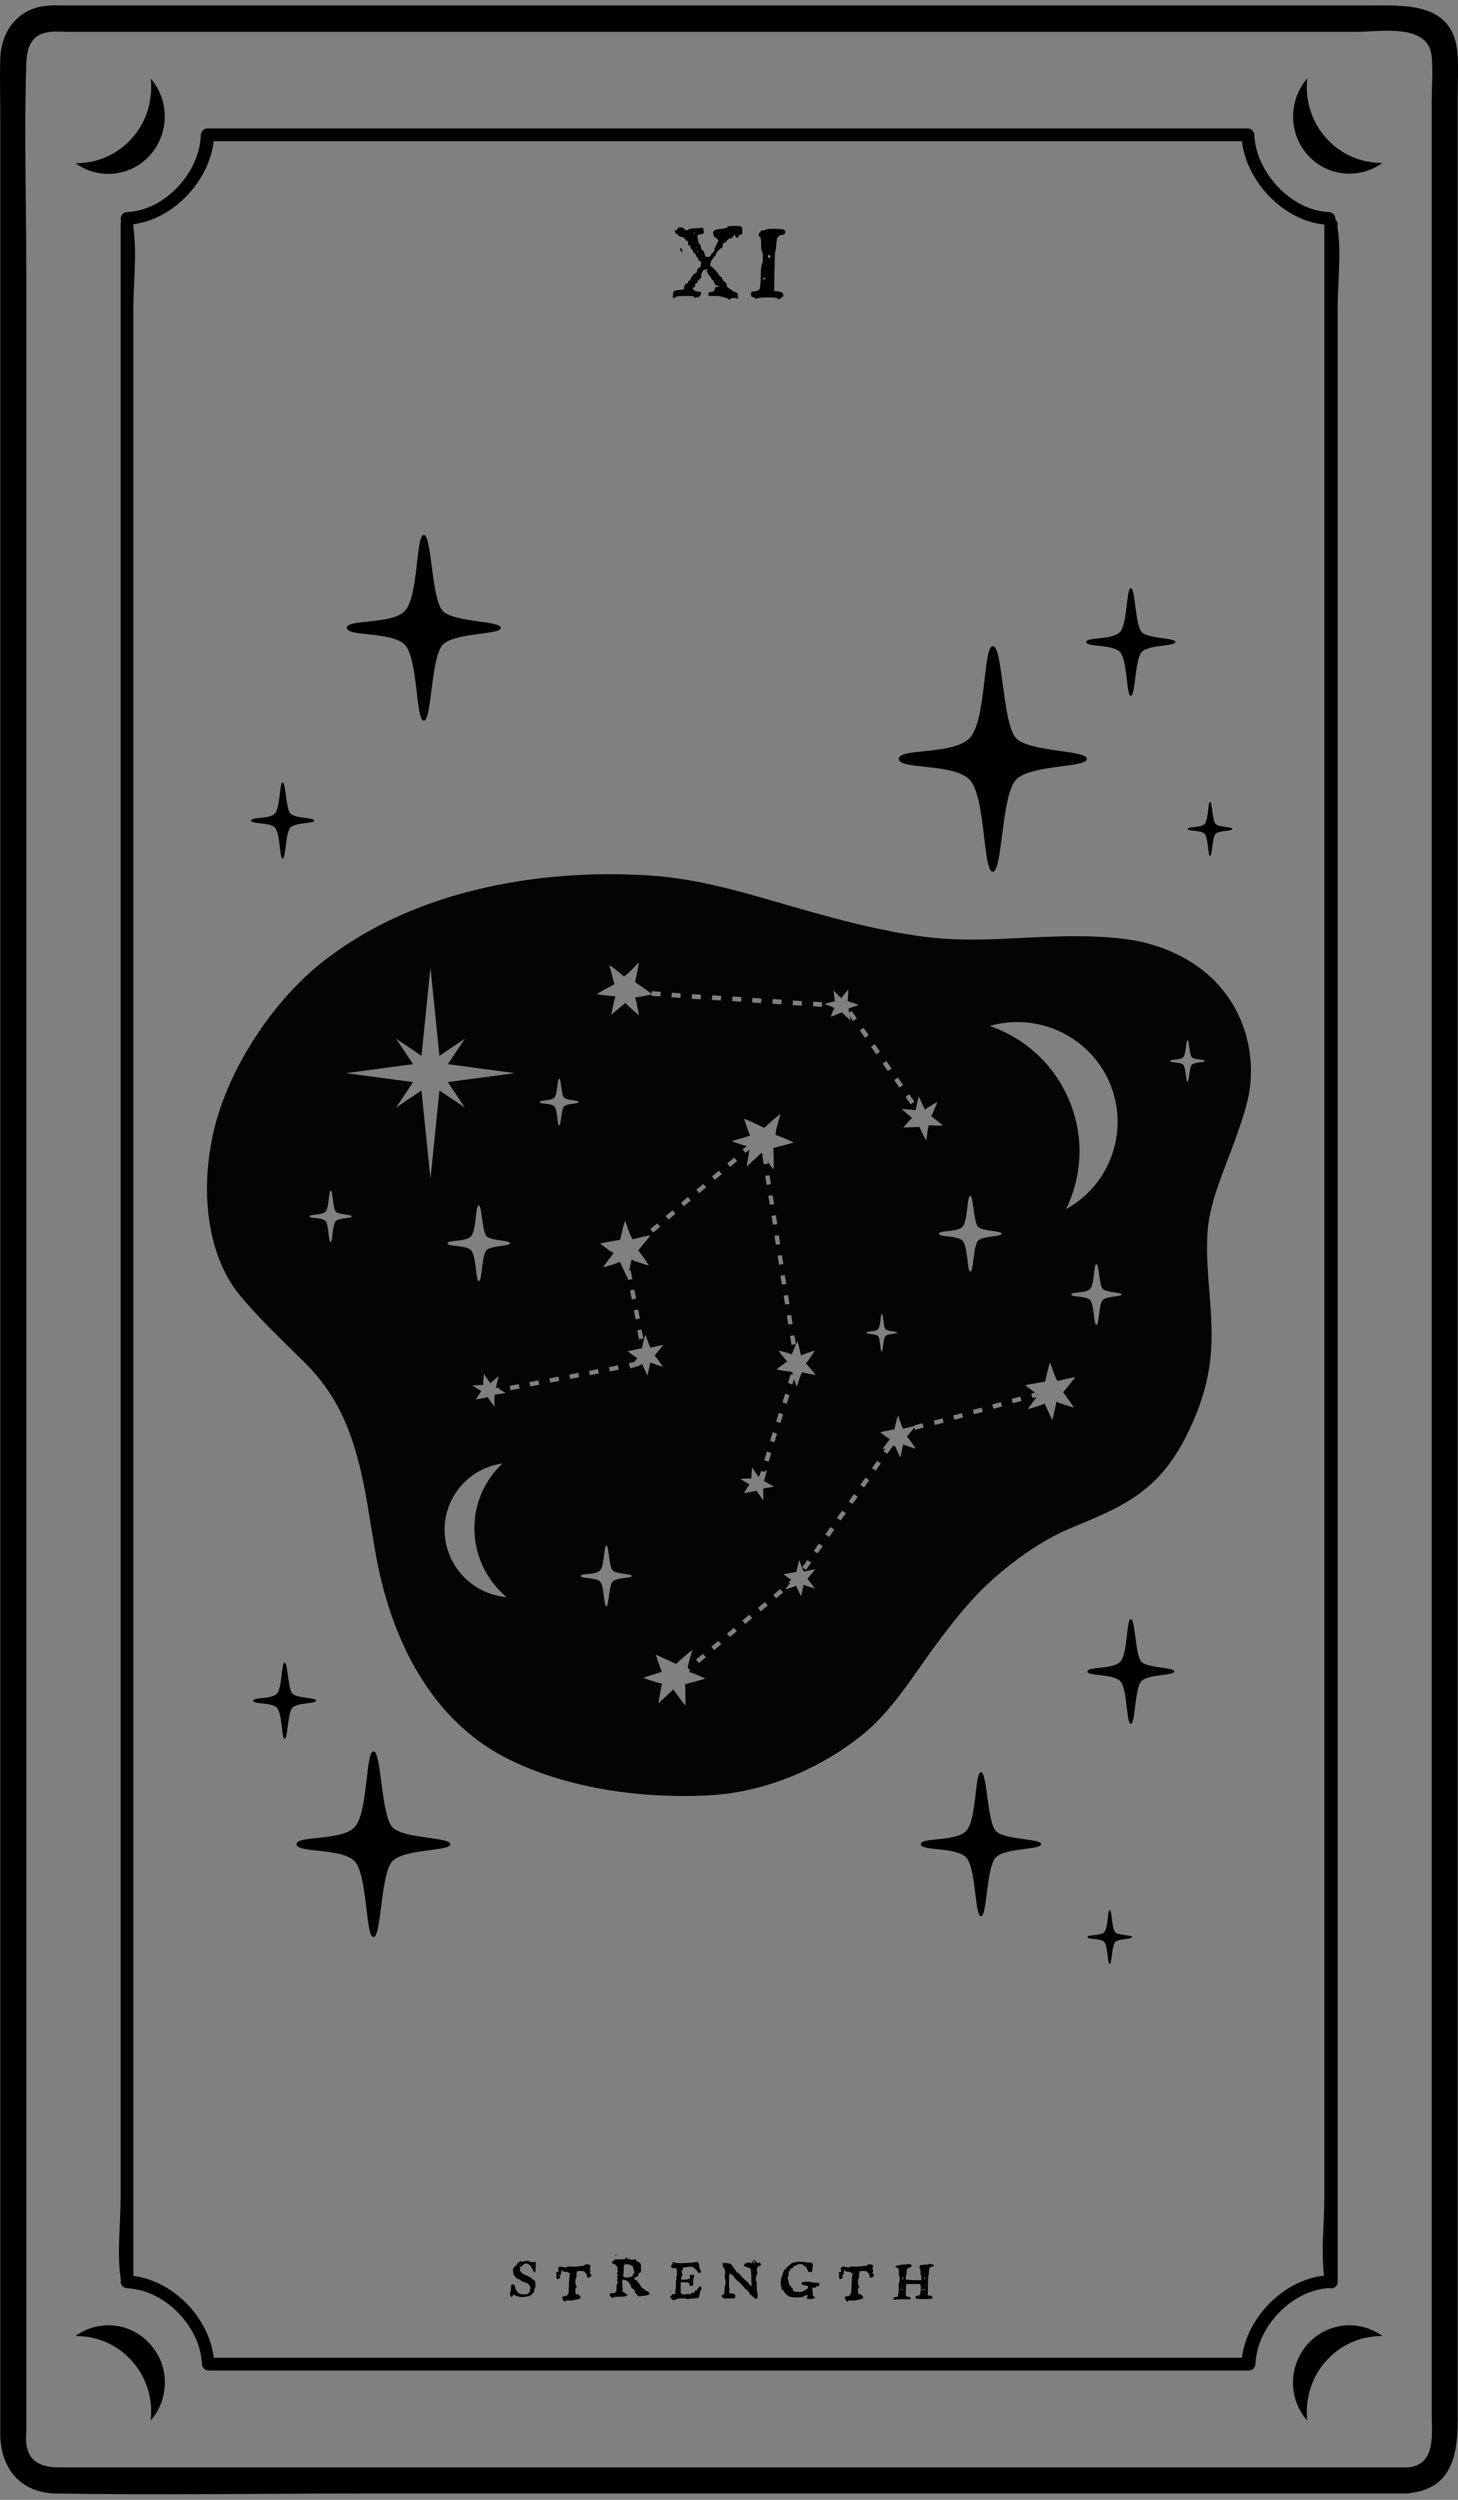<?xml version="1.0" encoding="utf-8"?>
<!-- Generator: Adobe Illustrator 21.1.0, SVG Export Plug-In . SVG Version: 6.00 Build 0)  -->
<svg version="1.1" id="Слой_1" xmlns="http://www.w3.org/2000/svg" xmlns:xlink="http://www.w3.org/1999/xlink" x="0px" y="0px"
	 viewBox="0 0 504 864" style="enable-background:new 0 0 504 864;" xml:space="preserve">
<rect x="0" y="0" width="504" height="864" fill="#808080" stroke="none"/>
<style type="text/css">
	.st0{fill:#040404;}
	.st1{fill:#FFFFFF;}
</style>
<g>
	<g>
		<path d="M51.9,53.6c6.7-7.6,6.7-19,0.2-26.4c0.8,7.2-1.3,14.8-6.5,20.6c-5.2,5.8-12.3,8.7-19.5,8.6C34,62.2,45.2,61.1,51.9,53.6z"
			/>
		<path d="M458.4,47.7c-5.2-5.8-7.3-13.3-6.5-20.6c-6.5,7.5-6.6,18.9,0.1,26.4c6.7,7.6,17.9,8.6,25.9,2.8
			C470.7,56.4,463.6,53.5,458.4,47.7z"/>
		<path d="M26.1,807.4c7.2-0.1,14.3,2.8,19.5,8.6c5.2,5.8,7.3,13.3,6.5,20.6c6.5-7.5,6.6-18.9-0.2-26.4
			C45.2,802.6,34,801.6,26.1,807.4z"/>
		<path d="M452,810.2c-6.7,7.6-6.7,19-0.1,26.4c-0.8-7.2,1.3-14.8,6.5-20.6c5.2-5.8,12.3-8.7,19.5-8.6
			C469.9,801.6,458.8,802.6,452,810.2z"/>
		<path d="M503.8,18.2c-1.6-17.9-18.7-16.3-31.6-16.3c-45.9,0-91.8,0-137.6,0c-63.2,0-126.3,0-189.5,0c-40.6,0-81.2,0-121.8,0
			c-2.6,0-5.3-0.2-8,0.2c-9.5,1.2-15,9.2-15.2,18.2c-0.2,7.3,0,14.5,0,21.8c0,37.4,0,74.9,0,112.3c0,57,0,114.1,0,171.1
			c0,64.3,0,128.6,0,192.9c0,58.4,0,116.7,0,175.1c0,40.1,0,80.2,0,120.3c0,9.1,0,18.2,0,27.3c0,11.7,6.7,20.5,19.2,20.7
			c35.9,0.6,71.9,0,107.9,0c62.4,0,124.9,0,187.3,0c49.7,0,99.5,0,149.2,0c7.6,0,15.2,0,22.9,0c0.4,0,0.8-0.1,1.2-0.2
			c14.4-1.8,16.1-13.8,16.1-25.5c0-11.4,0-22.8,0-34.3c0-43.4,0-86.9,0-130.3c0-59.9,0-119.8,0-179.8c0-63.9,0-127.7,0-191.6
			c0-55.3,0-110.6,0-165.9c0-33.7,0-67.3,0-101C503.9,28.3,504.2,23.2,503.8,18.2z M486.6,852.8c-28.3,0-56.6,0-84.9,0
			c-59.9,0-119.8,0-179.7,0c-54,0-108,0-162,0c-13.1,0-26.1,0-39.2,0c-5.6,0-11-1.3-11.7-8.3c-0.2-1.5,0-3,0-4.5c0-26.5,0-53,0-79.5
			c0-50,0-100,0-149.9c0-61.8,0-123.6,0-185.4c0-61.4,0-122.7,0-184.1c0-48.9,0-97.7,0-146.6c0-24.2-0.8-48.6,0-72.7
			c0.2-5.3,1.6-10.1,8.3-10.8c2.2-0.2,4.5,0,6.7,0c14.8,0,29.6,0,44.5,0c55.6,0,111.3,0,166.9,0c58.9,0,117.8,0,176.7,0
			c18.9,0,37.9,0,56.8,0c8.1,0,24.7-3.1,25.9,8.4c0.5,5.2,0,10.8,0,16.1c0,13.5,0,27.1,0,40.6c0,45.5,0,91.1,0,136.6
			c0,60.1,0,120.2,0,180.3c0,62.6,0,125.2,0,187.7c0,52.8,0,105.6,0,158.4c0,31.4,0,62.7,0,94.1C494.8,840.3,496.9,852,486.6,852.8z
			"/>
		<path d="M460,790.9c1.2,0.1,2.4-0.7,2.4-2.2c0-23.7,0-47.4,0-71.1c0-56.4,0-112.8,0-169.2c0-68.7,0-137.4,0-206
			c0-59,0-117.9,0-176.9c0-19.6,0-39.2,0-58.8c0-8.9,1.3-19,0-27.9c-0.1-0.4,0-0.8,0-1.2c0-0.8-0.3-1.3-0.8-1.7
			c0.1-1.2-0.6-2.5-2.2-2.6c-13.1-0.5-25.3-13.8-25.8-26.7c0-0.5-0.2-0.8-0.4-1.1c-0.3-0.6-1-1.1-1.9-1.1c-40.5,0-80.9,0-121.4,0
			c-64.5,0-129,0-193.6,0c-14.9,0-29.7,0-44.6,0c-0.9,0-1.6,0.5-1.9,1.1c-0.2,0.3-0.3,0.7-0.4,1.2C69.1,59.5,57,72.8,43.9,73.3
			c-1.8,0.1-2.5,1.9-2,3.2c-0.2,0.3-0.2,0.6-0.2,1c0,23.7,0,47.4,0,71.1c0,56.4,0,112.8,0,169.2c0,68.7,0,137.4,0,206
			c0,59,0,117.9,0,176.9c0,19.6,0,39.2,0,58.8c0,8.9-1.3,19,0,27.9c0.1,0.4,0,0.8,0,1.2c0,0.9,0.5,1.6,1.1,1.9
			c0.3,0.2,0.7,0.3,1.2,0.4c13,0.5,25.3,13.3,25.8,26.2c0,0.5,0.2,0.8,0.4,1.1c0.3,0.6,1,1.1,1.9,1.1c40.5,0,80.9,0,121.4,0
			c64.5,0,129,0,193.6,0c14.9,0,29.7,0,44.6,0c0.9,0,1.6-0.5,1.9-1.1c0.2-0.3,0.3-0.7,0.4-1.2c0.5-12.9,12.7-25.7,25.8-26.2
			C459.6,791,459.8,790.9,460,790.9z M429.3,814.9c-39.8,0-79.6,0-119.3,0c-64.5,0-129,0-193.6,0c-14.2,0-28.3,0-42.5,0
			c-1.7-13.9-13.9-26.5-27.8-28.3c0-23,0-46,0-69.1c0-56.4,0-112.8,0-169.2c0-68.7,0-137.4,0-206c0-59,0-117.9,0-176.9
			c0-19.6,0-39.2,0-58.8c0-8.9,1.3-19,0-27.9c-0.1-0.4,0-0.8,0-1.2c14-1.8,26.1-14.9,27.8-28.7c39.8,0,79.5,0,119.3,0
			c64.5,0,129,0,193.6,0c14.2,0,28.3,0,42.5,0c1.7,14.1,14.3,27.4,28.5,28.8c0,23.7,0,47.3,0,71c0,56.4,0,112.8,0,169.2
			c0,68.7,0,137.4,0,206c0,59,0,117.9,0,176.9c0,19.6,0,39.2,0,58.8c0,8.6-1.2,18.4-0.1,27C443.6,788.1,431.1,800.9,429.3,814.9z"/>
		<path d="M235.8,86.7c0-0.2,0-0.4-0.1-0.6c-0.1-0.4-0.3-0.4-0.6-0.1c-0.1,0.1,0,0.4,0.3,0.8l0.4,0.7L235.8,86.7z"/>
		<path d="M251.9,103.4c0.1,0.3,0.3,0.3,0.6-0.1c0.3-0.3,0.8-0.4,1.5-0.3l1.1,0.2v-0.9c0-0.5-0.1-0.8-0.2-0.9
			c-0.1-0.2-0.4-0.3-0.9-0.5c-0.7-0.3-1.1-0.5-1.1-0.6c0-0.1-0.3-0.3-0.8-0.6c-0.5-0.3-0.8-0.5-0.8-0.7c0-0.4-0.1-0.7-0.4-1.2
			c-0.3-0.4-0.5-0.6-0.7-0.6c-0.1,0-0.3-0.3-0.5-0.8c-0.2-0.6-0.4-0.8-0.6-0.8c-0.2,0-0.4-0.2-0.5-0.5c-0.1-0.4-0.6-0.9-1.4-1.8
			c-0.8-0.8-1.3-1.3-1.5-1.3c-0.1,0-0.2-0.1-0.2-0.4c0-0.8,0.4-1.7,1.2-2.6c0.6-0.6,0.9-1.1,0.9-1.4c0-0.2,0.3-0.6,0.8-1.1
			c0.5-0.5,0.9-0.8,1.1-0.8c0.2,0,0.3-0.2,0.3-0.5c0-0.9,0.3-1.4,0.8-1.4c0.3,0,0.5-0.1,0.5-0.3c0-0.2,0.2-0.4,0.5-0.7
			c0.3-0.2,0.6-0.4,0.9-0.4c0.4,0,0.6-0.2,0.9-0.6L254,81l0.2,0.6c0.1,0.4,0.3,0.6,0.6,0.6c0.2,0,0.4-0.2,0.5-0.5
			c0.1-0.4,0.4-0.6,0.7-0.6c0.2,0,0.4-0.1,0.5-0.2c0.1-0.1,0.1-0.4,0.1-0.9c0-1-0.1-1.6-0.4-1.7c-0.2-0.2-1.1-0.2-2.4-0.2
			c-1.6,0-2.4,0.1-2.4,0.4s-0.7,0.4-2,0.6c-2,0.1-2.9,0.6-2.9,1.4c0,0.3,0.1,0.7,0.3,1.1c0.2,0.4,0.4,0.6,0.6,0.6
			c0.2,0,0.4,0.2,0.7,0.6c0.3,0.4,0.2,0.8-0.1,1.1c-0.4,0.4-0.4,0.5-0.3,0.5c0.1,0,0.1,0.2-0.3,0.7c-0.3,0.4-0.4,0.8-0.4,1.2
			c0,0.2-0.2,0.6-0.7,1.1c-0.5,0.5-0.7,0.9-0.7,1c0,0.3-0.3,0.4-0.9,0.4c-0.4,0-0.7,0-0.8-0.1s-0.2-0.4-0.3-0.8
			c-0.1-0.7-0.4-1.1-0.7-1.4c-0.4-0.2-0.6-0.6-0.6-1.1c0-0.5-0.1-0.8-0.4-1c-0.2-0.1-0.4-0.5-0.6-1.2c-0.1-0.7-0.2-1.2-0.2-1.5
			s0.1-0.5,0.2-0.5c0.1-0.1,0.4-0.1,0.7-0.2c0.5-0.1,0.8-0.1,1-0.2c0.2-0.1,0.3-0.3,0.3-0.6c0-0.2,0-0.5-0.1-0.6l-0.2-0.9l-2.4,0.2
			c-1.6,0.1-2.4,0.2-2.5,0.4c-0.1,0.2-0.4,0.3-0.8,0.3c-0.4,0-0.6-0.1-0.6-0.3c0-0.2-0.2-0.3-0.5-0.5c-0.4-0.2-0.7-0.2-1.1-0.2
			c-0.6,0-0.9,0.2-0.9,0.6c0,0.2-0.2,0.4-0.7,0.4c-0.2,0-0.4,0.1-0.4,0.2c0.2,0.1,0.4,0.3,0.4,0.6c0,0.4,0.1,0.5,0.4,0.5
			c0.2,0,0.4,0.1,0.6,0.4c0.1,0.3,0.5,0.5,1.1,0.6c0.7,0.1,1.1,0.4,1.3,0.8c0.2,0.4,0.4,0.6,0.7,0.6c0.2,0,0.3,0.3,0.3,0.8
			c0,0.6,0.1,0.8,0.4,0.8s0.4,0.2,0.4,0.5c0,0.4,0.2,0.7,0.6,0.9c0.2,0.2,0.4,0.4,0.3,0.6c0,0.2,0.1,0.4,0.3,0.5
			c0.3,0.1,0.6,0.4,0.7,0.9c0.3,0.6,0.5,0.8,0.6,0.8c0.1,0,0.2,0.2,0.2,0.5c0,0.3,0.2,0.5,0.6,0.7c0.3,0.1,0.4,0.3,0.4,0.6
			c0,0.1,0,0.3-0.1,0.5c-0.1,0.2-0.1,0.4-0.1,0.6c0,0.2-0.2,0.4-0.5,0.5c-0.4,0.1-0.6,0.4-0.7,1c-0.1,0.6-0.3,0.8-0.4,0.8
			c-0.2,0-0.6,0.3-1.1,0.9s-0.8,1.1-0.8,1.3c0,0.3-0.1,0.5-0.4,0.5s-0.4,0.1-0.4,0.4s-0.2,0.5-0.7,0.7c-0.5,0.2-0.7,0.6-0.7,1.2
			c0,0.3,0,0.5-0.1,0.6c-0.1,0.1-0.2,0.2-0.4,0.2s-0.6,0.1-1.2,0.1c-0.9,0.1-1.5,0.2-1.8,0.4c-0.2,0.2-0.4,0.7-0.4,1.5
			c0,0.7,0.1,1,0.4,1c0.1,0,0.3-0.1,0.4-0.4c0.1-0.2,1.2-0.4,3.4-0.4c1.4,0,2.3,0,2.7,0.1c0.4,0.1,0.6,0.2,0.6,0.4
			c0,0.3,0.1,0.4,0.3,0.1c0.2-0.2,0.4-0.3,0.5-0.2c0,0,0.1,0.1,0.2,0.1c0.2,0,0.4-0.1,0.7-0.4c0.3-0.2,0.4-0.5,0.5-0.8
			s0.1-0.5-0.1-0.6c-0.1-0.1-0.4-0.2-0.9-0.2c-1.2-0.2-1.8-0.6-1.8-1.2c0-0.2,0.1-0.3,0.4-0.3c0.3,0,0.4-0.2,0.4-0.7
			c0-0.5,0.1-0.7,0.4-0.7s0.4-0.1,0.4-0.4c0-0.2,0.2-0.5,0.7-1c0.5-0.4,0.7-0.7,0.6-0.8v-0.3c0-0.5,0.1-1,0.4-1.5
			c0.3-0.5,0.6-0.7,0.9-0.7c0.1,0,0.2,0,0.2,0.1c0.3,0.1,0.5,0.3,0.5,0.6c0,0.2,0.3,0.6,0.8,1.3c0.5,0.7,0.8,1.1,0.8,1.2
			c0,0.2,0.1,0.3,0.4,0.4c0.2,0.1,0.4,0.4,0.5,0.9c0.1,0.3,0.2,0.5,0.3,0.7c0.2,0.1,0.4,0.2,0.8,0.3l0.9,0.3l-0.9,0.1
			c-0.6,0.1-0.9,0.3-0.9,0.6c0,0.8-0.5,1.2-1.4,1.2c-0.3,0-0.5,0-0.6,0.1c-0.1,0.1-0.2,0.3-0.2,0.6v0.7h3.6
			C250.6,102.9,251.8,103.1,251.9,103.4z M240,81c0,0-0.1-0.1-0.1-0.3c0-0.1,0-0.2,0-0.3c0-0.1,0-0.1,0.1-0.1l0.1,0.2
			C240.2,80.8,240.1,81,240,81z M240.6,85.6c-0.1,0-0.1-0.1-0.1-0.2c0-0.1,0-0.1,0.1-0.1c0.1,0,0.2,0,0.2,0.1
			C240.8,85.5,240.7,85.6,240.6,85.6z M241.1,87.4l-0.1-0.3c0-0.1,0-0.2,0-0.3c0-0.1,0-0.1,0.1-0.1C241.3,87,241.2,87.2,241.1,87.4z
			 M244.3,93.6c-0.2,0-0.3-0.1-0.3-0.3c0-0.2,0.1-0.3,0.3-0.3s0.3,0.1,0.3,0.3C244.6,93.5,244.5,93.6,244.3,93.6z"/>
		<path d="M270.2,102.8c0.4-0.2,0.6-0.4,0.6-0.6c0-0.9-0.7-1.4-1.9-1.5l-1.3-0.1l0.1-6.7c0.1-4.5,0.2-6.8,0.3-7
			c0.1-0.1,0.2-0.8,0.3-1.9c0.1-2.1,0.4-3.2,0.7-3.2c0.2,0,0.4-0.1,0.4-0.3c0-0.2,0.2-0.3,0.7-0.3c0.4,0,0.8-0.1,1-0.3
			c0.3-0.2,0.4-0.5,0.4-0.7c0-0.3-0.2-0.6-0.5-0.8c-0.3-0.2-1.4-0.3-3.4-0.3c-2,0-2.9,0.1-2.9,0.3c0,0.1-0.3,0.2-0.9,0.2
			c-0.6,0-0.9,0.1-0.9,0.4c0,0.3-0.1,0.4-0.3,0.4c-0.2,0-0.3,0.2-0.3,0.6c0,0.5,0.1,0.8,0.4,0.9c0.3,0.1,0.4,0.9,0.4,2.5
			c0,1.6,0.1,2.4,0.3,2.5c0.2,0.1,0.3,0.8,0.3,2.2c0,1.3-0.1,2-0.3,2.1c-0.2,0.1-0.4,1.5-0.4,4.3c-0.1,2.4-0.2,3.9-0.4,4.3
			c-0.2,0.5-0.8,0.8-1.8,0.9c-0.6,0-0.9,0.1-1,0.2c-0.1,0.1-0.2,0.4-0.2,0.8c0,0.6,0.1,0.9,0.4,0.9c0.3,0,0.6,0.1,0.9,0.4
			c0.3,0.3,0.5,0.4,0.6,0.2c0.1-0.2,1.5-0.4,4-0.4c2.1,0,3.2,0.1,3.2,0.3c0,0.2,0.2,0.3,0.5,0.3c0.4,0,0.6-0.1,0.6-0.2
			C269.6,103.1,269.8,103,270.2,102.8z M264.2,96.6c-0.3,0-0.4-0.1-0.4-0.3c0-0.2,0.1-0.3,0.4-0.3c0.2,0,0.4,0.1,0.4,0.3
			C264.6,96.5,264.5,96.6,264.2,96.6z M265.9,89.2c-0.3,0-0.4-0.2-0.4-0.5c0-0.4,0.1-0.6,0.4-0.6c0.3,0,0.4,0.2,0.4,0.6
			C266.3,89,266.2,89.2,265.9,89.2z"/>
		<path d="M185.1,789.5c0-0.6-0.1-0.9-0.2-1.1c-0.1-0.2-0.3-0.4-0.6-0.5c-0.3-0.1-0.5-0.3-0.5-0.4c-0.1-0.1-0.3-0.3-0.9-0.6
			c-0.5-0.3-1-0.5-1.3-0.6c-0.2-0.1-0.5-0.2-0.9-0.5c-0.4-0.3-0.6-0.4-0.6-0.5c0-0.1-0.1-0.2-0.2-0.3c-0.2-0.1-0.2-0.2-0.2-0.3
			c0,0,0-0.1,0-0.1c0.1-0.1,0.1-0.2,0.1-0.3c0-0.1,0-0.3-0.1-0.6c0-0.1,0-0.2,0-0.2c0,0,0.2-0.1,0.3-0.1c0.3,0,0.4-0.1,0.4-0.2
			c0-0.1,0.1-0.2,0.4-0.4c0.3-0.2,0.4-0.3,0.4-0.3c0-0.1,0.1-0.1,0.4-0.2c0.1,0,0.1,0,0.2,0c0.4,0,0.8,0.2,1.2,0.5s0.7,0.6,0.7,0.9
			c0,0.2,0.1,0.4,0.3,0.5c0.2,0.1,0.3,0.3,0.3,0.4c0,0.1,0.1,0.3,0.2,0.5c0.2,0.2,0.3,0.3,0.4,0.3c0,0,0,0,0.1,0
			c0.1-0.1,0.1-0.7,0.2-2v-0.8c0-0.6-0.1-0.9-0.2-0.9c-0.1,0-0.1,0-0.1,0c-0.3,0.1-0.6,0.2-0.8,0.2c-0.3,0-0.6-0.1-1-0.3
			c-0.4-0.2-0.6-0.3-0.7-0.3c0,0-0.1,0-0.2,0.1c-0.3,0.1-0.6,0.1-0.8,0.1c-0.3,0-0.4,0-0.5,0.1c0,0.1-0.1,0.2-0.3,0.2
			c-0.2,0-0.4-0.1-0.5-0.2c-0.1-0.1-0.3-0.2-0.5-0.2h0c-0.1,0-0.1,0-0.1,0c-0.1,0-0.1,0-0.1,0c0,0,0.1,0,0.1,0
			c0.1,0.1,0.2,0.1,0.2,0.2c0,0.2-0.2,0.3-0.5,0.4c-0.3,0.1-0.4,0.2-0.4,0.4c0.1,0.2,0,0.3-0.2,0.4c-0.3,0.1-0.6,0.5-1.1,1.1
			c-0.1,0.2-0.2,0.4-0.2,0.6c0,0,0,0.3,0.1,0.8c0.1,0.7,0.3,1.1,0.4,1.3c0.1,0.2,0.4,0.4,0.7,0.7c0.4,0.3,0.6,0.4,0.8,0.4
			c0.1,0,0.3,0.1,0.6,0.4c0.4,0.3,0.9,0.6,1.7,0.8c0.5,0.1,0.8,0.3,1.1,0.6c0.2,0.2,0.3,0.4,0.5,0.7c0.1,0.3,0.2,0.5,0.2,0.7
			c0,0.1,0,0.1-0.1,0.2c-0.1,0-0.1,0.2-0.1,0.4c0.1,0.2,0,0.4-0.2,0.6c-0.1,0.1-0.2,0.3-0.2,0.4c0,0.2-0.5,0.4-1.4,0.5
			c-0.1,0-0.3,0-0.6,0c-0.9,0-1.7-0.4-2.2-1.2c-0.3-0.4-0.5-0.8-0.5-1c0,0,0-0.1,0-0.2c0-0.1,0-0.2,0-0.2c0,0-0.1-0.1-0.1-0.1
			c-0.1,0-0.1,0-0.1-0.1c0.1-0.3-0.1-0.5-0.4-0.6c-0.1,0-0.2-0.1-0.3-0.1c-0.3,0-0.4,0.2-0.5,0.5c-0.1,1.2-0.1,1.9-0.2,1.9
			c-0.1,0.1-0.1,0.4-0.2,0.8c0,0.1,0,0.3,0,0.4c0,0.2,0.1,0.4,0.3,0.6c0.1,0.1,0.2,0.2,0.3,0.2c0,0,0.1,0,0.2-0.2
			c0.1-0.2,0.2-0.3,0.2-0.4c0-0.3,0.2-0.3,0.5-0.1c0.9,0.5,1.8,0.7,2.9,0.7c0.5,0,1.1-0.1,1.6-0.2c0.6-0.1,1.1-0.3,1.4-0.6
			c0.3-0.3,0.5-0.5,0.5-0.5c0-0.1,0.1-0.2,0.2-0.3c0.2-0.1,0.3-0.4,0.3-0.9c0.1-0.5,0.1-0.7,0.2-0.7s0.1,0,0-0.1
			C185.2,790.6,185.1,790.2,185.1,789.5z M180.7,788C180.6,788,180.6,787.9,180.7,788c-0.1-0.1-0.1-0.1,0-0.1S180.8,787.9,180.7,788
			C180.8,787.9,180.7,788,180.7,788z"/>
		<path d="M179.2,788.7c0-0.1,0-0.2-0.1-0.2c-0.1,0-0.1,0-0.1,0.1l0.1,0.2C179.1,789,179.2,788.9,179.2,788.7z"/>
		<path d="M203.9,785.3c0.1,0,0.2-0.2,0.2-0.5c0-0.2,0-0.4-0.1-0.4c-0.1,0-0.1-0.1-0.1-0.3c0-0.2,0.1-0.4,0.2-0.6
			c0.1-0.3,0.1-0.5-0.2-0.6c-0.2-0.2-0.5-0.3-0.9-0.3c-0.5,0-0.8,0.1-1.1,0.4c-0.3,0.2-0.4,0.3-0.5,0.2c-0.1-0.1-0.4-0.1-0.8,0
			c-0.5,0.1-1.4,0.2-2.6,0.2c-0.9,0-1.4,0-1.5-0.1c-0.1-0.1-0.2,0-0.4,0.2c-0.1,0.1-0.3,0.2-0.4,0.2c-0.2,0-0.4,0-0.7-0.1
			c-0.7-0.2-1.1-0.2-1.3-0.2c-0.1,0-0.2,0-0.2,0c-0.1,0-0.3,0.1-0.4,0.3c-0.1,0.2-0.2,0.4-0.2,0.5c0,0.1,0,0.1,0.1,0.2
			c0,0,0.1,0.2,0.1,0.5c0,0.1,0,0.2-0.1,0.3c-0.1,0-0.2,0.1-0.3,0.1c-0.3,0-0.5,0.1-0.5,0.3c0,0,0,0.1,0.1,0.2
			c0.1,0.1,0.1,0.3,0.1,0.6c0,0.3-0.1,0.4-0.1,0.5c0,0.5,0.2,0.8,0.6,0.8c0.3,0,0.4-0.1,0.4-0.2c0-0.1,0.1-0.2,0.2-0.2
			c0.1,0,0.1,0,0.2-0.1c0,0,0-0.1,0-0.2c0-0.1-0.1-0.2-0.2-0.2c-0.1-0.1-0.1-0.1-0.1-0.2c0,0,0-0.1,0-0.1c0,0,0-0.1,0.1-0.1
			c0,0,0.1,0,0.2-0.1c0.2-0.1,0.2-0.2,0.2-0.3c0,0,0-0.1,0-0.2c0-0.1,0-0.1,0-0.2c0-0.1,0-0.2,0.1-0.2c0.1-0.1,0.1-0.3,0-0.6
			c-0.1-0.3-0.1-0.4,0-0.4c0.1,0,0.1,0.1,0.1,0.2c0,0.1,0.2,0.2,0.5,0.4c0.4,0.1,0.7,0.2,1.1,0.2c0.4,0,0.7,0.1,0.8,0.3
			c0.2,0.2,0.3,0.2,0.5,0.2c0.1,0,0.1,0,0.1,0c0.1,0,0.1,0,0,0.1c-0.3,0.3-0.4,2.2-0.5,5.8c0,0.8-0.1,1.2-0.3,1.4
			c-0.2,0.1-0.3,0.3-0.3,0.4c0,0.1-0.3,0.2-0.8,0.2l-0.7,0.1l-0.1,0.5c0,0,0,0.1,0,0.1c0,0,0,0.1,0,0.1c0,0.2,0.1,0.4,0.4,0.7
			c0.3,0.3,0.5,0.4,0.7,0.4c0.1,0,0.1,0,0.1-0.1c0-0.1,0-0.1-0.1-0.1c-0.1,0-0.1,0-0.1-0.1c0-0.1,0.2-0.1,0.5-0.1c0.1,0,0.4,0,0.8,0
			c0.4,0,0.7,0,0.9,0c0.6,0,0.9-0.1,1.1-0.2c0.1-0.1,0.3-0.2,0.6-0.1c0.2,0.1,0.3,0,0.4-0.1c0.1-0.1,0.2-0.1,0.3-0.1
			c0.1,0,0.3-0.1,0.5-0.2c0.1-0.1,0.2-0.2,0.2-0.3c0-0.1-0.1-0.2-0.2-0.5c-0.2-0.3-0.3-0.4-0.5-0.4c-0.1,0-0.2-0.1-0.2-0.2
			c0-0.1-0.1-0.2-0.3-0.1c0,0-0.1,0-0.1,0c-0.1,0-0.1,0-0.1,0c-0.1,0-0.2,0-0.3-0.1c0-0.1-0.1-0.3-0.1-0.5v-0.4c0-0.5,0-0.8,0-0.9
			c0-0.1,0.1-0.2,0.2-0.2c0.2,0,0.2-0.1,0.2-0.4c0-0.3-0.1-0.5-0.2-0.5c-0.1,0-0.2-0.4-0.2-1.1c0-0.8,0.1-1.2,0.2-1.4
			c0.1-0.1,0.2-0.5,0.2-1.2c0-0.7,0.1-1,0.1-1.1c0.1-0.2,0.5-0.2,1.2-0.2c1,0,1.5,0.1,1.6,0.4c0,0.1,0.1,0.2,0.4,0.5
			c0.2,0.2,0.3,0.4,0.3,0.8c0,0.3,0.1,0.5,0.1,0.5c0,0.1,0.2,0.1,0.4,0.1c0.2,0,0.4,0,0.4-0.1c0-0.1,0.1-0.2,0.3-0.2
			c0.2-0.1,0.3-0.2,0.3-0.4c0-0.2-0.1-0.4-0.2-0.5C203.8,785.4,203.8,785.3,203.9,785.3z"/>
		<path d="M212.9,779.5c0.2,0,0.3-0.1,0.3-0.2c0-0.1-0.1-0.1-0.3-0.1c-0.2,0-0.3,0-0.3,0.1C212.7,779.5,212.8,779.5,212.9,779.5z"/>
		<path d="M217.6,780.4C217.6,780.4,217.6,780.4,217.6,780.4c0.1-0.1,0.2-0.1,0.1-0.1c0,0-0.1,0-0.3,0c-0.2,0-0.3,0.1-0.3,0.2
			C217.2,780.5,217.4,780.5,217.6,780.4z"/>
		<path d="M224.6,792.7c-0.1,0-0.2-0.1-0.3-0.4c-0.1-0.2-0.3-0.4-0.5-0.4c-0.2,0-0.4-0.1-0.6-0.2c-0.2-0.1-0.4-0.2-0.4-0.4
			c-0.1-0.1-0.1-0.2-0.3-0.2s-0.3-0.1-0.6-0.4c-0.2-0.3-0.4-0.6-0.6-0.9c-0.1-0.3-0.4-0.6-0.8-1.1c-0.4-0.5-0.7-0.7-0.8-0.7
			c-0.1,0-0.2-0.1-0.4-0.3c-0.1-0.1-0.2-0.2-0.1-0.3c0,0,0.1-0.1,0.3-0.2c0.8-0.3,1.2-0.6,1.2-0.9c0-0.5,0.1-0.7,0.3-0.7
			c0.1,0,0.2-0.1,0.4-0.2c0.2-0.2,0.2-0.7,0.2-1.5c0-1-0.1-1.5-0.3-1.7c-0.1-0.1-0.2-0.2-0.4-0.2c-0.1,0-0.2,0-0.2-0.1
			c0-0.1-0.1-0.2-0.4-0.3c-0.3-0.1-0.4-0.3-0.5-0.5l-0.2-0.3c-0.1-0.1-0.2-0.1-0.2,0.1c0,0.1-0.3,0.1-0.8,0.1c-0.6,0-0.9,0-0.9-0.1
			c0-0.1-0.1-0.1-0.4-0.1c-0.3,0-0.5-0.1-0.6-0.3c-0.2-0.2-0.3-0.3-0.4-0.3s-0.2,0.1-0.1,0.3c0,0,0,0,0,0.1v0.1
			c0,0.1-0.6,0.2-1.8,0.2h-1.9l-0.5,0.5c-0.3,0.3-0.5,0.6-0.5,0.7c0,0.1,0.2,0.2,0.5,0.3c0.3,0.1,0.5,0.1,0.5,0.2
			c0,0.1,0,0.1,0.1,0.1c0.2,0,0.4,0.2,0.6,0.5c0.2,0.3,0.3,0.7,0.3,1.2c0,0.4,0.1,0.6,0.1,0.6c0,0.2-0.1,0.4-0.2,0.5
			c-0.2,0.1-0.2,0.2-0.1,0.3c0.1,0.1,0.2,0.3,0.2,0.7c0,0.3-0.1,0.5-0.2,0.5c-0.1,0-0.2,0,0,0.1c0.1,0.1,0.2,0.2,0.2,0.4
			c0,0.2-0.1,0.4-0.2,0.5c-0.1,0.1-0.1,0.3,0.1,0.4c0.1,0.1,0.2,0.3,0.2,0.4c0,0.1-0.1,0.3-0.2,0.4c-0.2,0.2-0.3,0.7-0.3,1.6
			c0,0.7,0,1.1-0.1,1.2c0,0.1-0.1,0.2-0.3,0.3c-0.2,0.1-0.3,0.1-0.3,0.2c0,0.1-0.3,0.1-0.8,0.1c-0.4,0-0.6,0.1-0.7,0.1
			c-0.1,0.1-0.1,0.2-0.1,0.5c0,0.2,0.2,0.5,0.6,0.8c0.2,0.1,0.3,0.2,0.5,0.2c0.2,0,0.3-0.1,0.3-0.2c0.1-0.1,0.8-0.2,2.1-0.2
			c1.3,0,2.1-0.1,2.2-0.3c0.1-0.1,0.2-0.2,0.3-0.2c0.1,0,0.2-0.1,0.2-0.2c0-0.1-0.1-0.2-0.4-0.2c-0.3,0-0.4-0.1-0.5-0.3
			c0-0.2-0.2-0.3-0.5-0.4c-0.4-0.1-0.5-0.2-0.5-0.4c0-0.1,0-0.2,0.1-0.3c0.2-0.2,0.2-0.3,0.1-0.4c-0.1,0-0.2-0.6-0.2-1.6
			c0-0.3,0-0.6,0-1c0-0.3,0-0.4,0.1-0.5c0-0.1,0.1-0.1,0.2-0.1c0.5,0,1,0.2,1.5,0.5c0.5,0.4,0.8,0.7,0.8,1c0,0.2,0.1,0.3,0.2,0.3
			s0.2,0.1,0.2,0.4c0,0.5,0.3,0.8,0.8,1c0.2,0.1,0.4,0.3,0.5,0.7c0.1,0.4,0.3,0.8,0.7,1.2l0.6,0.7l0.9-0.1c0.1,0,0.3,0,0.6-0.1
			c0.3,0,0.6,0,0.8-0.1c0.2,0,0.4-0.1,0.7-0.1c0.3-0.1,0.4-0.1,0.6-0.2c0.1-0.1,0.2-0.2,0.2-0.3
			C224.7,792.8,224.6,792.7,224.6,792.7z M218.9,785.9c-0.1,0-0.2,0-0.2,0.1c-0.1,0-0.1,0,0,0.1c0.2,0,0.2,0.1,0.2,0.2
			c0,0.1-0.1,0.3-0.4,0.4c-0.2,0.2-0.5,0.3-0.7,0.3c-0.3,0-0.6,0.1-1.1,0.2c-0.1,0-0.2,0-0.3,0c-0.2,0-0.4-0.1-0.7-0.3
			c-0.2-0.2-0.3-0.3-0.4-0.3c0-0.1,0-0.1,0.1-0.2c0.1-0.1,0.2-0.7,0.2-1.6v-1.2c0-0.3,0.1-0.5,0.2-0.7c0.1-0.2,0.3-0.4,0.4-0.4h0.1
			l0.4,0.1c0.3,0,0.5,0.1,0.8,0.1c0.2,0.1,0.4,0.1,0.4,0.1c0,0.1,0.1,0.1,0.4,0.2c0.3,0.1,0.4,0.2,0.4,0.3c0,0.1,0.1,0.3,0.2,0.4
			c0.1,0.1,0.2,0.2,0.1,0.3c-0.1,0.1-0.1,0.3,0.1,0.6c0.1,0.2,0.2,0.5,0.2,0.8v0.1c0,0.2-0.1,0.4-0.1,0.4
			C219.2,785.8,219.1,785.9,218.9,785.9z"/>
		<path d="M231.7,792.1c0,0,0.1,0,0.1-0.1c0.1-0.2,0.1-0.3,0-0.3c-0.1,0-0.2,0.1-0.2,0.2C231.6,792,231.6,792.1,231.7,792.1z"/>
		<path d="M241.9,790.2c-0.1,0-0.3,0.2-0.5,0.5c-0.3,0.3-0.4,0.6-0.4,0.7c0,0.1-0.1,0.2-0.4,0.2c-0.1,0-0.2,0-0.3,0.1
			c0,0-0.1,0.1-0.1,0.1c0,0,0,0.1,0,0.3c0,0.2-0.1,0.3-0.4,0.3c0,0-0.1,0-0.1,0c-0.1,0-0.1,0-0.2,0c-0.2,0-0.4,0.1-0.6,0.3
			c-0.2,0.2-0.4,0.3-0.6,0.3c-0.1,0-0.2-0.1-0.2-0.2c0-0.1-0.1-0.1-0.4,0c-0.2,0.1-0.6,0.2-1.2,0.2c-0.5,0-0.7,0-0.7-0.1
			c0-0.1-0.1-0.1-0.2-0.1c-0.1,0-0.1-0.1-0.2-0.2c-0.1-0.2-0.1-0.3-0.1-0.4c0-0.1,0-0.2,0-0.3s0-0.4,0-0.6c0-0.3,0-0.5,0-0.8
			c0-0.3,0-0.5,0-0.8c0-0.3,0-0.5,0-0.6v-0.2c0-0.1,0.4-0.1,1.3-0.1c0.7,0,1.2,0.1,1.4,0.2c0.2,0.1,0.4,0.4,0.4,0.8
			c0,0.2,0,0.3,0.1,0.3c0,0,0.1,0,0.2,0c0.1-0.1,0.3-0.1,0.5-0.1c0.1,0,0.2,0,0.3-0.1c0-0.1,0.1-0.2,0.1-0.5c0-0.1,0-0.2,0-0.3
			c0-0.2,0-0.3,0-0.4v-0.2c0-0.3,0-0.6,0.1-0.7c0.1-0.1,0.1-0.3,0-0.4c-0.1-0.1-0.1-0.3,0.1-0.4c0.1-0.1,0.2-0.2,0.2-0.4
			c0-0.3-0.3-0.4-1-0.4c-0.4,0-0.6,0.2-0.6,0.5c0,0.1,0,0.2,0.1,0.3c0,0.2,0,0.4,0,0.5c-0.1,0.1-0.3,0.2-0.9,0.3
			c-0.5,0.1-1,0.1-1.5,0.1h-0.6v-0.6c0-0.4,0.1-0.6,0.2-0.6c0.1,0,0.2-0.1,0.2-0.4c0-0.3-0.1-0.5-0.2-0.9c-0.1-0.2-0.2-0.4-0.1-0.4
			c0-0.1,0.1-0.1,0.2-0.3c0.2-0.1,0.3-0.3,0.2-0.5c0,0,0-0.1,0-0.2c0-0.1,0.1-0.3,0.4-0.3c0.3-0.1,0.7-0.1,1.5-0.2
			c0.7,0,1.1-0.1,1.1-0.1c0.3,0,0.5,0.1,0.6,0.2c0.1,0.2,0.3,0.3,0.5,0.4c0.2,0.1,0.3,0.2,0.3,0.3c0,0.1,0.1,0.2,0.3,0.3
			c0.2,0.1,0.3,0.2,0.3,0.3c0,0.2,0.1,0.3,0.3,0.5c0.2,0.2,0.4,0.2,0.6,0.2h0c0.3,0,0.4-0.2,0.4-0.6c0-0.2-0.1-0.3-0.2-0.5
			c-0.1-0.1-0.2-0.3-0.2-0.5c0-0.3-0.1-0.5-0.2-0.5c-0.1,0-0.1-0.1,0-0.4c0.1-0.1,0.1-0.2,0.1-0.3c0,0-0.1-0.1-0.1-0.1
			c-0.1-0.1-0.2-0.2-0.2-0.3c0-0.1-0.1-0.3-0.3-0.5c-0.2-0.2-0.4-0.3-0.6-0.1c-0.3,0.1-1.8,0.3-4.7,0.4h-0.7c-1.5,0-2.2-0.1-2.3-0.3
			c0-0.1-0.1-0.1-0.2-0.1c-0.1,0-0.2,0-0.2,0.1l0,0.1c0,0.1,0,0.1,0,0.1c0,0,0,0.1,0,0.2c0,0.1,0,0.2,0,0.2c0,0.2-0.1,0.3-0.3,0.3
			c-0.2,0.1-0.3,0.2-0.2,0.5c0.1,0.2,0.1,0.4,0.2,0.5c0.1,0.1,0.2,0.1,0.3,0.1c0.1,0,0.3,0,0.4,0c0.1,0,0.2,0,0.4,0
			c0.3,0,0.5,0.1,0.6,0.4c0.1,0.2,0.1,0.7,0.1,1.4c0,0.9-0.1,1.4-0.2,1.4c-0.1,0-0.1,0.2,0,0.4c0.1,0.2,0.1,0.4,0,0.6
			c-0.1,0.2-0.2,0.3-0.3,0.3c-0.1,0-0.1,0.1,0.1,0.2c0.1,0.1,0.1,0.3,0.1,0.6c0,0.5-0.1,1.5-0.2,2.8l-0.1,0.9h-0.6
			c-0.4,0-0.6,0.1-0.6,0.3c0,0.2-0.1,0.3-0.3,0.3c-0.1,0-0.2,0.1-0.2,0.3c0,0.3,0.1,0.5,0.3,0.6c0.2,0.1,0.3,0.2,0.3,0.4
			c0,0.1,0.2,0.1,0.7,0.1c0.5,0,0.8-0.1,0.9-0.3c0.1-0.1,0.5-0.2,1.2-0.2c0.5,0,0.9,0,1.3,0c0.7,0,1.1,0.1,1.2,0.2
			c0,0.1,0.2,0.1,0.4,0c0.2-0.1,0.7-0.2,1.5-0.2c0.8,0,1.3,0,1.5-0.1c0.2,0,0.3-0.1,0.5-0.3c0.2-0.2,0.3-0.3,0.2-0.5
			c0-0.2,0-0.3,0.1-0.4c0.1-0.1,0.2-0.3,0.2-0.8c0-0.3,0-0.5,0-0.6c0-0.1,0.1-0.1,0.2-0.1c0.2,0,0.3-0.2,0.3-0.5
			c0-0.2-0.1-0.4-0.2-0.6C242.2,790.3,242,790.2,241.9,790.2z"/>
		<path d="M262.5,782c-0.1,0-0.2,0-0.3,0.1c-0.2,0.1-0.3,0.1-0.3,0.1c-0.1,0-0.1-0.1-0.2-0.2c-0.1-0.2-0.3-0.3-0.4-0.3
			c-0.1,0-0.2-0.1-0.2-0.3c0-0.2-0.1-0.3-0.3-0.3c-0.2,0-0.3,0.1-0.3,0.3c0,0.2,0.1,0.3,0.2,0.3s0.2,0.1,0.2,0.3
			c0,0.2-0.1,0.3-0.2,0.3c-0.2,0-0.3-0.1-0.3-0.4c-0.1-0.2-0.2-0.4-0.3-0.4c-0.1,0-0.1,0-0.2,0.1c-0.2,0.2-0.2,0.3,0,0.3
			c0.1,0,0.2,0.1,0.2,0.1c0,0.1-0.1,0.2-0.4,0.2c-0.2,0-0.4,0-0.4-0.1c0-0.1-0.1-0.1-0.4-0.1c-0.4,0-0.8,0.1-1.1,0.2
			c-0.4,0.2-0.6,0.4-0.6,0.7c0,0.3,0.3,0.5,0.8,0.6c0.4,0.1,0.6,0.1,0.6,0.2c0,0.1,0.1,0.1,0.3,0.1c0.3,0,0.5,0.2,0.6,0.6
			c0.1,0.4,0.2,1.2,0.2,2.4c0,1.4,0.1,2.2,0.1,2.4c0.1,0.1,0,0.3,0,0.6l-0.1,0.4l-0.5-0.5c-0.4-0.3-0.5-0.5-0.5-0.6
			c0-0.1-0.1-0.2-0.2-0.3c-0.1-0.1-0.3-0.2-0.4-0.4c-0.2-0.1-0.3-0.2-0.3-0.2c-0.1-0.1-0.3-0.2-0.3-0.2c-0.1,0-0.2-0.1-0.2-0.2
			c0-0.1-0.1-0.2-0.2-0.3c-0.1-0.1-0.3-0.2-0.4-0.2s-0.1-0.1-0.1-0.2c0-0.1-0.1-0.2-0.2-0.2c-0.1,0-0.1,0-0.1-0.1
			c0-0.1-0.1-0.2-0.4-0.5c-0.2-0.3-0.4-0.4-0.4-0.5c0-0.1-0.1-0.2-0.3-0.2c-0.2,0-0.3-0.1-0.5-0.2c-0.2-0.1-0.2-0.3-0.2-0.4
			c0-0.1-0.2-0.3-0.5-0.7c-0.3-0.4-0.5-0.6-0.5-0.7c0-0.1-0.1-0.2-0.3-0.4c-0.2-0.2-0.3-0.4-0.3-0.4c0-0.3-0.6-0.5-1.8-0.6
			c-0.6,0-0.9-0.1-0.9-0.1c-0.3,0-0.4,0.1-0.4,0.2c0,0.1,0,0.2,0,0.4c0,0.2,0,0.4,0.1,0.6c0.1,0.2,0.1,0.3,0.2,0.3
			c0.1,0,0.2,0.2,0.3,0.6c0.1,0.4,0.2,0.6,0.2,0.6c0.1,0,0.1,0.3,0.1,0.8c0,0.5,0,0.8-0.1,0.8c-0.1,0-0.1,0.1-0.1,0.4
			c0,0.2,0.1,0.6,0.2,1c0.1,0.2,0.1,0.6,0.1,1.1c0,0.7-0.1,1.1-0.2,1.1c-0.1,0-0.1,0.2-0.1,0.7c0,0.5,0,1.1-0.1,1.5
			c0,0.4-0.1,0.6-0.1,0.7c-0.1,0.1-0.2,0.2-0.4,0.2c-0.3,0.1-0.4,0.2-0.4,0.4c0,0.2,0.1,0.4,0.4,0.6c0.2,0.2,0.3,0.3,0.5,0.3
			c0.2,0,0.8,0,1.7,0c1,0,1.6,0,1.8-0.1c0.2-0.1,0.3-0.3,0.3-0.8c0-0.3-0.1-0.4-0.3-0.5c-0.2-0.1-0.3-0.1-0.3-0.2
			c0-0.1-0.2-0.1-0.6-0.1c-0.4,0-0.7-0.1-0.9-0.3c-0.2-0.2-0.2-0.3-0.1-0.4c0.1-0.1,0.2-0.2,0.2-0.6c0-0.3,0-0.5-0.1-0.5
			c-0.1-0.1-0.1-0.9-0.1-2.6c0-1.7,0.1-2.5,0.2-2.5c0.1,0,0.3,0.1,0.4,0.2c0.1,0.1,0.3,0.2,0.5,0.3c0.3,0.1,0.4,0.3,0.5,0.4
			c0,0.2,0.3,0.5,0.8,1.1c0.5,0.5,0.9,0.9,1.3,1.1c0.2,0.1,0.3,0.2,0.3,0.3c0,0.1,0.2,0.2,0.5,0.6c0.7,0.7,1.1,1.1,1.1,1.4
			c0,0.1,0.1,0.1,0.3,0.1c0.2,0,0.3,0,0.3,0.1c0,0.1,0.1,0.3,0.4,0.5c0.2,0.2,0.4,0.4,0.4,0.6c0,0.1,0.1,0.3,0.3,0.5
			c0.2,0.2,0.3,0.3,0.4,0.3c0.1,0,0.3,0.2,0.6,0.5c0.3,0.3,0.5,0.5,0.7,0.6c0.1,0.1,0.2,0.1,0.3,0.1c0.4,0,0.6-0.2,0.6-0.6
			c0-0.1,0-0.2,0-0.4c0-0.9-0.1-1.4-0.2-1.6c-0.1-0.1-0.1-0.5-0.1-1.3v-0.4c0-1,0-1.6-0.1-1.6c-0.1-0.1-0.2-0.4-0.2-1
			c0-0.5,0-0.8,0.1-0.8c0.1-0.1,0.2-0.2,0.2-0.5c0-0.3,0-0.4,0.1-0.4c0.1,0,0.1-0.1,0.1-0.4c0-0.3,0-0.4-0.1-0.4
			c-0.1,0-0.1-0.1-0.1-0.4c0-0.4,0.1-0.7,0.2-1c0.2-0.3,0.4-0.5,0.7-0.5c0.2,0,0.4-0.1,0.4-0.1c0.1,0,0.1-0.2,0.1-0.5v-0.2
			C262.8,782.3,262.7,782,262.5,782z"/>
		<path d="M279.6,788.6c-0.3,0-0.5,0-0.6,0c-0.7,0-1.2,0-1.4,0.1c-0.2,0.1-0.4,0.2-0.4,0.3c0,0.1-0.1,0.2-0.1,0.3
			c0,0.3,0.4,0.5,1.2,0.6c0.7,0.1,1.1,0.2,1.1,0.3c0,0-0.1,0.2-0.2,0.6c-0.1,0.3-0.3,0.5-0.5,0.5c-0.2,0-0.4,0.1-0.6,0.4
			c-0.2,0.3-0.3,0.3-0.4,0.2c-0.1-0.1-0.2-0.1-0.4,0.1c-0.2,0.2-0.5,0.2-0.8,0.2c-0.1,0-0.4,0-0.8-0.1c-0.7,0-1.1-0.1-1.3-0.2
			c-0.2-0.1-0.3-0.3-0.3-0.6c0-0.2-0.1-0.4-0.3-0.5c-0.2-0.1-0.3-0.2-0.3-0.4c0-0.2,0-0.2-0.1-0.2c-0.3,0-0.6-0.5-0.8-1.5
			c-0.1-0.7-0.2-1.1-0.3-1.1c-0.1,0-0.1-0.1-0.1-0.2c0-0.2,0-0.2,0.1-0.3c0.2,0,0.3-0.7,0.3-1.9c0-0.2,0.1-0.2,0.3-0.2
			c0.2,0,0.3-0.1,0.3-0.2c0-0.1,0-0.3-0.2-0.4c-0.1-0.1-0.1-0.2,0.1-0.2c0.2,0,0.4-0.1,0.7-0.2c0.2-0.1,0.4-0.3,0.4-0.4
			c0-0.1,0.1-0.3,0.3-0.4c0.2-0.1,0.5-0.2,0.7-0.2c0.2,0,0.3-0.1,0.3-0.2c0-0.1,0.2-0.2,0.7-0.3c0.1,0,0.1,0,0.2,0
			c0.1,0,0.1,0,0.2,0c0.6,0,1,0.2,1.2,0.5c0.1,0.2,0.3,0.3,0.6,0.4c0.3,0.1,0.4,0.2,0.4,0.3c0,0,0,0,0,0.1c0,0,0,0.1,0,0.1
			c0,0.1,0,0.2,0.1,0.3c0.1,0.1,0.2,0.2,0.3,0.5c0.1,0.2,0.1,0.3,0.2,0.4c0.1,0.1,0.3,0.1,0.5,0.2c0.1,0,0.2,0,0.4,0
			c0.1,0,0.2,0,0.2,0c0,0,0.1-0.1,0.1-0.1c0-0.1,0-0.1,0.1-0.2c0.1-0.3,0.1-0.6,0.1-0.9c0-0.3,0-0.5,0.1-0.5c0.1,0,0.1-0.1,0.1-0.3
			c0-0.2,0-0.5-0.1-0.9c-0.1-0.1-0.1-0.2-0.3-0.3c-0.1,0-0.4-0.1-0.9-0.1c-0.7,0-1,0-1.1-0.1c-0.1-0.1-0.9-0.2-2.2-0.2
			c-0.6,0-1,0-1.2,0.1c-0.6,0.1-1,0.2-1.3,0.3c-0.2,0.1-0.8,0.5-1.6,1.3c-0.9,0.8-1.3,1.3-1.3,1.4c0,0.1-0.1,0.2-0.2,0.4
			c-0.1,0.2-0.2,0.4-0.2,0.7c0,0.3-0.1,0.4-0.2,0.5c-0.1,0.1-0.1,0.2-0.1,0.4c0,0.2-0.1,0.4-0.2,0.5c-0.1,0.1-0.2,0.6-0.2,1.5
			c0,1,0.1,1.6,0.2,1.6c0.1,0,0.1,0.1,0.1,0.3c0,0.1,0,0.2-0.1,0.2c-0.1,0,0,0.1,0.2,0.4c0.2,0.2,0.4,0.4,0.5,0.4
			c0.1,0,0.2,0.1,0.2,0.3c0.1,0.2,0.3,0.4,0.6,0.8c0.4,0.3,0.6,0.6,0.8,0.6c0.2,0.1,0.2,0.1,0.2,0.2c0,0.1,0.4,0.2,1.1,0.3
			c0.7,0.1,1.4,0.1,2.2,0.1c1.1,0,1.7-0.1,1.9-0.3c0.1-0.1,0.3-0.2,0.6-0.3c0.4-0.1,0.6-0.2,0.8-0.2c0,0,0.1,0,0.1,0
			s-0.1,0.2-0.2,0.5c-0.1,0.2-0.2,0.4-0.2,0.6c0,0.2,0.2,0.3,0.6,0.3c0.3,0,0.5,0,0.6,0c1-0.1,1.6-0.2,1.6-0.4
			c0-0.1-0.1-0.3-0.4-0.5c-0.2-0.1-0.3-0.3-0.3-0.5c0-0.2-0.1-0.6-0.1-1.2l-0.1-1.4l0.6,0.1c0.3,0.1,0.5,0,0.6-0.2
			c0.1-0.2,0.3-0.3,0.6-0.3c0.3,0,0.4-0.1,0.5-0.1c0,0,0.1-0.2,0.1-0.5v-0.6l-2.5-0.1C280.2,788.6,280,788.6,279.6,788.6z"/>
		<path d="M301.6,785.3c0.1,0,0.2-0.2,0.2-0.5c0-0.2,0-0.4-0.1-0.4c-0.1,0-0.1-0.1-0.1-0.3c0-0.2,0.1-0.4,0.2-0.6
			c0.1-0.3,0.1-0.5-0.2-0.6c-0.2-0.2-0.5-0.3-0.9-0.3c-0.5,0-0.8,0.1-1.1,0.4c-0.3,0.2-0.4,0.3-0.5,0.2c-0.1-0.1-0.4-0.1-0.8,0
			c-0.5,0.1-1.4,0.2-2.6,0.2c-0.9,0-1.4,0-1.5-0.1c-0.1-0.1-0.2,0-0.4,0.2c-0.1,0.1-0.3,0.2-0.4,0.2c-0.2,0-0.4,0-0.7-0.1
			c-0.7-0.2-1.1-0.2-1.3-0.2c-0.1,0-0.2,0-0.2,0c-0.1,0-0.3,0.1-0.4,0.3c-0.1,0.2-0.2,0.4-0.2,0.5c0,0.1,0,0.1,0.1,0.2
			c0,0,0.1,0.2,0.1,0.5c0,0.1,0,0.2-0.1,0.3c-0.1,0-0.2,0.1-0.3,0.1c-0.3,0-0.5,0.1-0.5,0.3c0,0,0,0.1,0.1,0.2
			c0.1,0.1,0.1,0.3,0.1,0.6c0,0.3-0.1,0.4-0.1,0.5c0,0.5,0.2,0.8,0.6,0.8c0.3,0,0.4-0.1,0.4-0.2c0-0.1,0.1-0.2,0.2-0.2
			c0.1,0,0.1,0,0.2-0.1c0,0,0-0.1,0-0.2c0-0.1-0.1-0.2-0.2-0.2c-0.1-0.1-0.1-0.1-0.1-0.2c0,0,0-0.1,0-0.1c0,0,0-0.1,0.1-0.1
			c0,0,0.1,0,0.2-0.1c0.2-0.1,0.2-0.2,0.2-0.3c0,0,0-0.1,0-0.2c0-0.1,0-0.1,0-0.2c0-0.1,0-0.2,0.1-0.2c0.1-0.1,0.1-0.3,0-0.6
			c-0.1-0.3-0.1-0.4,0-0.4c0.1,0,0.1,0.1,0.1,0.2c0,0.1,0.2,0.2,0.5,0.4c0.4,0.1,0.7,0.2,1.1,0.2c0.4,0,0.7,0.1,0.8,0.3
			c0.2,0.2,0.3,0.2,0.5,0.2c0.1,0,0.1,0,0.1,0c0.1,0,0.1,0,0,0.1c-0.3,0.3-0.4,2.2-0.5,5.8c0,0.8-0.1,1.2-0.3,1.4
			c-0.2,0.1-0.3,0.3-0.3,0.4c0,0.1-0.3,0.2-0.8,0.2l-0.7,0.1l-0.1,0.5c0,0,0,0.1,0,0.1c0,0,0,0.1,0,0.1c0,0.2,0.1,0.4,0.4,0.7
			c0.3,0.3,0.5,0.4,0.7,0.4c0.1,0,0.1,0,0.1-0.1c0-0.1,0-0.1-0.1-0.1c-0.1,0-0.1,0-0.1-0.1c0-0.1,0.2-0.1,0.5-0.1c0.1,0,0.4,0,0.8,0
			c0.4,0,0.7,0,0.9,0c0.6,0,0.9-0.1,1.1-0.2c0.1-0.1,0.3-0.2,0.6-0.1c0.2,0.1,0.3,0,0.4-0.1c0.1-0.1,0.2-0.1,0.3-0.1
			c0.1,0,0.3-0.1,0.5-0.2c0.1-0.1,0.2-0.2,0.2-0.3c0-0.1-0.1-0.2-0.2-0.5c-0.2-0.3-0.3-0.4-0.5-0.4c-0.1,0-0.2-0.1-0.2-0.2
			c0-0.1-0.1-0.2-0.3-0.1c0,0-0.1,0-0.1,0c-0.1,0-0.1,0-0.1,0c-0.1,0-0.2,0-0.3-0.1c0-0.1-0.1-0.3-0.1-0.5v-0.4c0-0.5,0-0.8,0-0.9
			c0-0.1,0.1-0.2,0.2-0.2c0.2,0,0.2-0.1,0.2-0.4c0-0.3-0.1-0.5-0.2-0.5c-0.1,0-0.2-0.4-0.2-1.1c0-0.8,0.1-1.2,0.2-1.4
			c0.1-0.1,0.2-0.5,0.2-1.2c0-0.7,0.1-1,0.1-1.1c0.1-0.2,0.5-0.2,1.2-0.2c1,0,1.5,0.1,1.6,0.4c0,0.1,0.1,0.2,0.4,0.5
			c0.2,0.2,0.3,0.4,0.3,0.8c0,0.3,0.1,0.5,0.1,0.5c0,0.1,0.2,0.1,0.4,0.1c0.2,0,0.4,0,0.4-0.1c0-0.1,0.1-0.2,0.3-0.2
			c0.2-0.1,0.3-0.2,0.3-0.4c0-0.2-0.1-0.4-0.2-0.5C301.5,785.4,301.5,785.3,301.6,785.3z"/>
		<path d="M322.3,782.6c-0.2-0.1-0.5-0.1-0.8-0.1c-0.1,0-0.2,0-0.5,0.1c-0.3,0.1-0.5,0.1-0.7,0.1h-0.1H320c-0.2,0-0.5,0-1,0.1
			c-0.4,0-0.7,0.1-0.8,0.1c-0.1,0-0.2,0.1-0.2,0.2c0,0.2,0,0.3-0.1,0.3c-0.1,0-0.1,0-0.1,0.1c0,0.1,0,0.2,0,0.3
			c0,0.1,0.1,0.2,0.2,0.2c0.1,0.1,0.2,0.5,0.2,1.3c0,0.8,0.1,1.2,0.2,1.2c0.1,0,0.1,0.3,0.1,0.8v0.8h-1.3c-0.8,0-1.7,0-2.7-0.1
			l-1.4-0.1v-0.7c0-0.4,0-0.7,0.1-0.7c0.1,0,0.1-0.3,0.2-0.9c0-1.1,0.1-1.6,0.4-1.6c0.1,0,0.2,0,0.2-0.1c0-0.1,0.1-0.2,0.4-0.2
			c0.2,0,0.4-0.1,0.5-0.2c0.1-0.1,0.2-0.2,0.2-0.4c0-0.2-0.1-0.3-0.2-0.4c-0.2-0.1-0.5-0.2-1-0.2c-0.3,0-0.4,0-0.5,0.1
			c0,0-0.5,0.1-1.3,0.1c-0.9,0.1-1.7,0.2-2.4,0.5c-0.1,0-0.2,0.1-0.2,0.2c0,0.1,0.2,0.2,0.6,0.4l0.6,0.3l0,0.8v0.9v0.3
			c0,0.2,0,0.4,0.1,0.4c0.1,0.1,0.2,0.5,0.2,1.1c0,0.6-0.1,1.1-0.2,1.4c-0.1,0.3-0.2,0.6-0.2,0.8c0,0,0,0,0,0.1c0,0,0,0.1,0,0.1
			c0,0.2,0.1,0.4,0.1,0.6c0,0.5,0,1.1-0.1,1.8c-0.1,0.6-0.2,1-0.2,1.2c-0.1,0.2-0.4,0.3-0.8,0.3c-0.3,0-0.5,0.1-0.6,0.1
			c-0.1,0.1-0.1,0.2-0.1,0.4v0.5l0.7-0.1c0.3-0.1,1-0.1,2.2-0.1h0.7h0.7c1,0,1.6,0,1.6-0.1c0-0.1-0.1-0.3-0.2-0.5
			c-0.2-0.2-0.3-0.3-0.4-0.3h-0.1c-0.2,0.1-0.4,0.1-0.6-0.1c-0.1-0.1-0.2-0.1-0.3-0.2c0-0.1-0.1-0.2-0.1-0.4c0-0.3,0-0.5,0-0.8
			c0-0.9,0.1-1.6,0.1-2.1v-0.8h4.9l0.1,0.4c0,0.2,0.1,0.5,0.1,0.7c0,0.5,0,1.1-0.1,1.7c-0.1,0.6-0.2,1-0.3,1
			c-0.1,0.1-0.4,0.2-0.8,0.3c-0.3,0-0.5,0.1-0.5,0.1c-0.1,0.1-0.1,0.2-0.1,0.4c0,0.3,0.1,0.5,0.3,0.5c0.3,0.1,1.3,0.1,3.1,0.1
			c1.3,0,2,0,2.1-0.1c0.2-0.1,0.3-0.2,0.3-0.4c0-0.2-0.1-0.3-0.2-0.5c-0.1-0.2-0.3-0.2-0.4-0.2c0,0-0.1,0-0.1,0
			c-0.1,0.1-0.3,0.1-0.5,0l-0.4-0.1l0.1-3.5c0-2.3,0.1-3.5,0.2-3.6c0.1,0,0.1-0.3,0.1-0.9c0.1-1.1,0.2-1.6,0.4-1.6
			c0.1,0,0.2,0,0.2-0.1c0-0.1,0.1-0.2,0.4-0.2c0.2,0,0.4-0.1,0.5-0.2c0.2-0.1,0.2-0.3,0.2-0.4C322.6,782.8,322.5,782.7,322.3,782.6z
			 M311.4,791.5c-0.2-0.1-0.3-0.1-0.3-0.2c0-0.1,0-0.1,0.1-0.1c0.2,0,0.3,0.1,0.4,0.2c0,0,0,0,0,0.1
			C311.6,791.6,311.6,791.6,311.4,791.5z M312.1,791.5c-0.1,0-0.1-0.1-0.1-0.2c0-0.1,0-0.2,0.1-0.2c0.1,0,0.2,0.1,0.2,0.2
			C312.3,791.4,312.2,791.5,312.1,791.5z M312.1,787.8c-0.1,0-0.2-0.1-0.2-0.3c0-0.3,0.1-0.4,0.2-0.4c0.2,0,0.2,0.1,0.2,0.3
			C312.3,787.7,312.2,787.8,312.1,787.8z M319.2,791.5c-0.1,0.1-0.2,0.1-0.4,0c-0.2-0.1-0.3-0.1-0.3-0.2c0-0.1,0.1-0.1,0.2-0.1
			c0.3,0,0.5,0.1,0.5,0.2C319.3,791.5,319.3,791.5,319.2,791.5z M319.6,791.5c-0.1,0-0.2-0.1-0.2-0.2c0-0.1,0.1-0.2,0.2-0.2
			c0.1,0,0.1,0.1,0.1,0.2C319.7,791.4,319.7,791.5,319.6,791.5z M319.6,787.8c-0.1,0-0.2-0.1-0.2-0.3c0-0.3,0.1-0.4,0.2-0.4
			c0.1,0,0.2,0.1,0.2,0.3C319.8,787.7,319.7,787.8,319.6,787.8z"/>
	</g>
	<g>
		<g>
			<path d="M153.1,211.2c-4-4-3.8-26.3-6.6-26.3c-2.8,0-1.8,21.5-6.6,26.3c-4.8,4.8-20,2.7-20,5.8s15.4,1.2,20,5.8
				c4.6,4.6,3.8,26.3,6.6,26.3c2.8,0,2.4-22,6.6-26.3c4.3-4.3,20-3.3,20-5.8S157.1,215.2,153.1,211.2z"/>
		</g>
		<g>
			<path d="M135.7,631.6c-4-4-3.8-26.3-6.6-26.3c-2.8,0-1.8,21.5-6.6,26.3c-4.8,4.8-20,2.7-20,5.8c0,3.1,15.4,1.2,20,5.8
				c4.6,4.6,3.8,26.3,6.6,26.3s2.4-22,6.6-26.3c4.3-4.3,20-3.3,20-5.8S139.7,635.6,135.7,631.6z"/>
		</g>
		<g>
			<path d="M351.3,255.2c-4.8-4.8-4.6-31.9-8.1-31.9c-3.4,0-2.2,26.1-8.1,31.9c-5.8,5.8-24.4,3.3-24.4,7.1s18.7,1.4,24.4,7.1
				s4.6,31.9,8.1,31.9c3.4,0,2.9-26.7,8.1-31.9c5.2-5.2,24.4-4,24.4-7.1S356.1,260,351.3,255.2z"/>
		</g>
		<g>
			<path d="M394.7,218.5c-2.3-2.3-2.2-15.2-3.8-15.2s-1.1,12.4-3.8,15.2c-2.8,2.8-11.6,1.6-11.6,3.4c0,1.8,8.9,0.7,11.6,3.4
				c2.7,2.7,2.2,15.2,3.8,15.2s1.4-12.7,3.8-15.2c2.5-2.5,11.6-1.9,11.6-3.4C406.3,220.4,397,220.8,394.7,218.5z"/>
		</g>
		<g>
			<path d="M420.2,284.8c-1.2-1.2-1.1-7.6-1.9-7.6s-0.5,6.2-1.9,7.6c-1.4,1.4-5.8,0.8-5.8,1.7c0,0.9,4.5,0.3,5.8,1.7
				c1.3,1.3,1.1,7.6,1.9,7.6c0.8,0,0.7-6.4,1.9-7.6c1.2-1.2,5.8-0.9,5.8-1.7S421.4,286,420.2,284.8z"/>
		</g>
		<g>
			<path d="M385.5,667.8c-1.2-1.2-1.1-7.6-1.9-7.6s-0.5,6.2-1.9,7.6c-1.4,1.4-5.8,0.8-5.8,1.7c0,0.9,4.5,0.3,5.8,1.7
				s1.1,7.6,1.9,7.6c0.8,0,0.7-6.4,1.9-7.6c1.2-1.2,5.8-0.9,5.8-1.7S386.6,669,385.5,667.8z"/>
		</g>
		<g>
			<path d="M344.3,632.9c-3.1-3.1-3-20.4-5.2-20.4s-1.4,16.7-5.2,20.4c-3.7,3.7-15.6,2.1-15.6,4.5s12,0.9,15.6,4.5
				c3.6,3.6,3,20.4,5.2,20.4c2.2,0,1.8-17.1,5.2-20.4c3.3-3.3,15.6-2.5,15.6-4.5S347.4,636,344.3,632.9z"/>
		</g>
		<g>
			<path d="M101.1,585.4c-1.6-1.6-1.6-10.8-2.7-10.8c-1.2,0-0.8,8.8-2.7,10.8c-2,2-8.2,1.1-8.2,2.4s6.3,0.5,8.2,2.4
				c1.9,1.9,1.6,10.8,2.7,10.8s1-9.1,2.7-10.8c1.8-1.8,8.2-1.3,8.2-2.4C109.4,586.7,102.8,587,101.1,585.4z"/>
		</g>
		<g>
			<path d="M394.6,574.4c-2.2-2.2-2.1-14.8-3.7-14.8s-1,12.1-3.7,14.8c-2.7,2.7-11.3,1.5-11.3,3.3c0,1.7,8.7,0.7,11.3,3.3
				c2.6,2.6,2.1,14.8,3.7,14.8s1.3-12.4,3.7-14.8c2.4-2.4,11.3-1.8,11.3-3.3C405.9,576.2,396.9,576.6,394.6,574.4z"/>
		</g>
		<g>
			<path d="M100.4,281.2c-1.6-1.6-1.6-10.8-2.7-10.8s-0.8,8.8-2.7,10.8s-8.2,1.1-8.2,2.4c0,1.3,6.3,0.5,8.2,2.4
				c1.9,1.9,1.6,10.8,2.7,10.8s1-9.1,2.7-10.8c1.8-1.8,8.2-1.3,8.2-2.4S102,282.9,100.4,281.2z"/>
		</g>
		<g>
			<path class="st1" d="M188,582.5c-0.9-0.9-0.9-6.2-1.6-6.2c-0.7,0-0.4,5.1-1.6,6.2c-1.1,1.1-4.7,0.6-4.7,1.4s3.6,0.3,4.7,1.4
				s0.9,6.2,1.6,6.2s0.6-5.2,1.6-6.2s4.7-0.8,4.7-1.4S188.9,583.5,188,582.5z"/>
		</g>
		<g>
			<g>
				<path class="st0" d="M358.7,482.3c0.1-0.2,0.2-0.3,0.2-0.3c-0.1-0.1-0.2-0.1-0.3-0.2L358.7,482.3z"/>
			</g>
			<g>
				<path class="st0" d="M431.2,359.6c-2.2-9.4-7.5-17.9-15-23.9c-7.7-6.2-17.2-9.8-27-11.1c-14.3-1.9-28.7-0.7-43-0.1
					c-7.2,0.3-14.4,0.4-21.6-0.2c-7.2-0.6-14.4-1.9-21.5-3.4c-14-3-27.7-7.2-41.4-11.1c-12.7-3.6-25.3-6.6-38.6-7.3
					c-8.6-0.4-68.5-4.6-112.4,30.6C93.9,346.6,79,369.5,74,390.4c-5.5,23.3-1.3,44.3,8.2,56.4c5.9,7.5,16,17.1,22.8,23.8
					c11.1,10.9,16.2,22.8,19.7,37.7c3.4,14.5,4.4,29.6,8.7,43.9c3.1,10.6,7.5,20.9,13.7,30.1c6,9,13.7,16.8,22.9,22.5
					c10.5,6.5,35.3,17.3,73.6,15.8c28.5-1.1,50.1-16.7,57.5-23.6c8.3-7.7,14.5-17.6,21.1-26.7c6.3-8.6,12.8-17.1,20.8-24.3
					c7.4-6.6,17-13.5,26.1-17.4c11-4.7,21.9-8.6,30.5-17.3c5-5,8.7-11.1,11.7-17.5c3.6-7.6,6.2-15.8,7.1-24.2
					c1.6-14.5-1.9-28.9-1-43.4c0.6-10.8,6-22.2,9.6-32.4c2-5.7,4.1-11.3,5-17.3C432.8,370.9,432.5,365.1,431.2,359.6z M383.7,374.5
					c6.8,16.4,0,35.1-15.2,43.4c5.6-11.4,6.4-25,1.1-37.6s-15.5-21.6-27.5-25.7C358.8,349.8,376.8,358.1,383.7,374.5z M314.3,378.2
					l1.8,2.6l-1.3,0.9l-1.8-2.6L314.3,378.2z M310.4,372.4l1.8,2.6l-1.3,0.9l-1.8-2.6L310.4,372.4z M306.4,366.7l1.8,2.6l-1.3,0.9
					l-1.8-2.6L306.4,366.7z M302.4,360.9l1.8,2.6l-1.3,0.9l-1.8-2.6L302.4,360.9z M281.1,346.2l3.1,0.2l-0.1,1.6l-3.1-0.2
					L281.1,346.2z M277.4,474.3c-0.5-0.1-1.9,5.1-2,5c-0.1-0.2-0.5-1.5-0.9-2.7l-0.6,1.9l-1.5-0.5l0.9-3l0.8,0.2
					c-0.1-0.4-0.2-0.8-0.2-1c0,0-5.2-0.7-5.4-0.9c0.1-0.2,2.6-2.1,3.6-2.7c0,0-2.9-3.5-3-3.8c0.2,0,3.5,0.8,4.6,1.3
					c0,0,1.8-4.4,2-4.5c0.1,0.2,1.2,4.9,1.2,4.9c0.9-0.5,4.5-1.7,4.7-1.7c0,0.2-2.1,3.4-3,4.4c0,0,3.3,3.8,3.4,4
					C282,475.3,278.8,474.7,277.4,474.3z M280.4,540.1l-1.8,2.5l-1.3-0.9l1.8-2.5L280.4,540.1z M272.9,482.2l-0.9,3l-1.5-0.5l0.9-3
					L272.9,482.2z M266.1,416.4l-0.5-3.1l1.5-0.2l0.5,3.1L266.1,416.4z M268.2,420l0.5,3.1l-1.5,0.2l-0.5-3.1L268.2,420z M265,409.5
					l-0.5-3.1l1.5-0.2l0.5,3.1L265,409.5z M265.1,501.7l1.5,0.5l-0.9,3l-1.5-0.5L265.1,501.7z M266.2,498l0.9-3l1.5,0.5l-0.9,3
					L266.2,498z M267.7,427.1l1.5-0.2l0.5,3.1l-1.5,0.2L267.7,427.1z M272.5,457.8l-0.5-3.1l1.5-0.2l0.5,3.1L272.5,457.8z
					 M274.6,461.5l0.5,3.1l-1.5,0.2l-0.5-3.1L274.6,461.5z M271.4,450.9l-0.5-3.1l1.5-0.2l0.5,3.1L271.4,450.9z M270.3,444l-0.5-3.1
					l1.5-0.2l0.5,3.1L270.3,444z M269.3,437.1l-0.5-3.1l1.5-0.2l0.5,3.1L269.3,437.1z M274.1,345.8l3.1,0.2l-0.1,1.6l-3.1-0.2
					L274.1,345.8z M267.1,345.3l3.1,0.2l-0.1,1.6l-3.1-0.2L267.1,345.3z M260.1,344.9l3.1,0.2l-0.1,1.6l-3.1-0.2L260.1,344.9z
					 M253.2,344.4l3.1,0.2l-0.1,1.6l-3.1-0.2L253.2,344.4z M259.3,392.5c-0.7-1.4-2-5.6-2.1-5.9c0.4,0.1,7,3.2,7,3.2
					c1.2-1.2,5.2-4.6,5.6-4.8c0.1-0.1-2.2,7.1-1.6,7.3c1.9,0.6,6,2.4,6.2,2.6c-0.2,0.1-7.1,1.9-7.1,1.9c0.2,1.8,0.2,7.2,0.1,7.4
					c-0.1-0.1-1.1-1.3-2-2.7l0.1,0.7l-1.5,0.2l-0.5-3.1l0.3-0.1c-0.2-0.3-0.4-0.6-0.5-0.8c0,0-5,4.6-5.2,4.8c0-0.2,0.7-4.1,1-5.9
					l-1.4,1.2l-1-1.2l1.4-1.2c-2-0.5-5-1.6-5.2-1.7C253.2,394.4,259.3,392.5,259.3,392.5z M246.2,344l3.1,0.2l-0.1,1.6l-3.1-0.2
					L246.2,344z M239.2,343.6l3.1,0.2l-0.1,1.6l-3.1-0.2L239.2,343.6z M237.8,413.7l1,1.2l-2.4,2l-1-1.2L237.8,413.7z M232.2,343.1
					l3.1,0.2l-0.1,1.6l-3.1-0.2L232.2,343.1z M232.5,418.3l1,1.2l-2.4,2l-1-1.2L232.5,418.3z M212.4,340.2c0,0-1.7-6.3-1.7-6.6
					c0.2,0,3.5,2.5,4.9,3.8c0.5,0.4,5.2-4.8,5.2-4.7c0.1,0.4-0.9,5.2-1.3,6.7c0,0,4.8,3.3,5.7,4.1l0.1-0.9l3.1,0.2l-0.1,1.6
					l-3.1-0.2l0-0.5c-0.8,0.2-4.2,0.9-5.6,1c0,0,1.3,5.7,1.2,6.1c-0.3-0.1-3.6-3-4.6-4.2c0,0-4.7,4-4.9,4.1c0-0.3,1.4-6.4,1.4-6.4
					c-1.3,0-6.3-0.6-6.4-0.7C206.5,343.4,210.8,340.9,212.4,340.2z M228.2,424l-2.4,2l-1-1.2l2.4-2L228.2,424z M224.3,437.4
					c-0.2,0-4.9-1.5-6-2c0,0-0.4,1.9-0.8,3.7l0.5-0.1l0.6,3.1l-1.5,0.3l-0.1-0.7c0,0.1,0,0.1,0,0.1c-0.2-0.2-2.7-5.7-2.7-5.7
					c-1.4,0.7-5.5,1.9-5.8,1.9c0.1-0.3,3.6-4.9,3.6-4.9c-1.3-0.7-4.5-3.1-4.6-3.3c0.3-0.2,6.9-1.3,6.9-1.3c0.3-1.5,1.4-6.2,1.7-6.5
					c0.1-0.1,2.1,6.5,2.7,6.3c1.8-0.5,5.8-1.4,6-1.3c-0.1,0.2-4.2,5.2-4.2,5.2C221.5,433.1,224.3,437.2,224.3,437.4z M220.6,452.6
					l0.6,3.1l-1.5,0.3l-0.6-3.1L220.6,452.6z M218.4,449.1l-0.6-3.1l1.5-0.3l0.6,3.1L218.4,449.1z M221.8,459.5l0.6,3.1l-1.5,0.3
					l-0.6-3.1L221.8,459.5z M213.9,473.4l-3.1,0.6l-0.3-1.5l3.1-0.6L213.9,473.4z M206.7,473.2l0.3,1.5l-3.1,0.6l-0.3-1.5
					L206.7,473.2z M116.1,422c-1.2,1.2-1.1,7.3-1.8,7.3c-0.8,0-0.6-6-1.8-7.3c-1.3-1.3-5.5-0.8-5.5-1.6c0-0.8,4.2-0.3,5.5-1.6
					c1.3-1.3,1.1-7.3,1.8-7.3c0.8,0,0.7,6.2,1.8,7.3c1.1,1.1,5.5,0.9,5.5,1.6C121.7,421.1,117.3,420.9,116.1,422z M148.8,407.4
					l-3.1-30.5l-8.8,5.9l5.9-8.8l-23.2-3.1l23.2-3.1l-5.9-8.8l8.8,5.9l3.1-30.5l3.1,30.5l8.8-5.9l-5.9,8.8l23.2,3.1l-23.2,3.1
					l5.9,8.8l-8.8-5.9L148.8,407.4z M171,486.2c-0.2-0.1-1.9-2.5-2.4-3.3c0,0-3.9,0.8-4.1,0.8c0.1-0.2,1.3-2.2,1.9-2.9
					c0,0-3-1.8-3.1-1.9c0.2-0.1,2.7-0.3,3.7-0.2c0,0,0.2-3.6,0.3-3.8c0.1,0.1,2.2,3.2,2.2,3.2c0.5-0.6,2.8-2.4,2.9-2.5
					c0,0.1-0.7,3-1,3.9c0,0,0.2,0.1,0.5,0.3l0-0.1l0.6-0.1l0.1,0.6c1,0.5,2.2,1.2,2.2,1.2c-0.1,0.1-2.5,0.5-3.6,0.6
					C170.7,482.2,171,486.3,171,486.2z M168.2,432.1c-1.7,1.7-1.5,10.7-2.7,10.7c-1.1,0-0.8-8.8-2.7-10.7s-8.1-1.1-8.1-2.4
					c0-1.2,6.2-0.4,8.1-2.4c1.9-1.9,1.5-10.7,2.7-10.7c1.1,0,1.1,9.1,2.7,10.7c1.6,1.6,8.1,1.3,8.1,2.4
					C176.3,430.8,169.9,430.4,168.2,432.1z M153.7,529.5c-0.4-12,8.4-22.1,20-23.7c-6.2,5.8-10,14.2-9.7,23.4
					c0.3,9.2,4.6,17.3,11.1,22.8C163.4,551,154.1,541.4,153.7,529.5z M176.5,480.5l-0.3-1.5l3.1-0.6l0.3,1.5L176.5,480.5z
					 M183.3,479.2l-0.3-1.5l3.1-0.6l0.3,1.5L183.3,479.2z M190.2,477.9l-0.3-1.5l3.1-0.6l0.3,1.5L190.2,477.9z M193.3,389
					c-0.7,0-0.5-5.5-1.7-6.6c-1.2-1.2-5-0.7-5-1.5c0-0.8,3.8-0.3,5-1.5c1.2-1.2,1-6.6,1.7-6.6c0.7,0,0.7,5.6,1.7,6.6
					c1,1,5,0.8,5,1.5s-4,0.4-5,1.5C193.9,383.4,194,389,193.3,389z M197.1,476.6l-0.3-1.5l3.1-0.6l0.3,1.5L197.1,476.6z
					 M211.8,546.6c-1.4,1.4-1.3,8.6-2.2,8.6s-0.7-7.1-2.2-8.6c-1.5-1.5-6.6-0.9-6.6-1.9c0-1,5-0.3,6.6-1.9c1.6-1.6,1.3-8.6,2.2-8.6
					s0.9,7.3,2.2,8.6c1.3,1.3,6.6,1.1,6.6,1.9C218.4,545.5,213.2,545.2,211.8,546.6z M220.7,472.1L220.7,472.1
					c-1.3,0.4-2.9,0.9-3,0.9c0,0,0.1-0.2,0.2-0.4l-0.2,0l-0.3-1.5l1.9-0.4c0.5-0.7,1-1.3,1-1.3c-0.9-0.5-3.2-2.2-3.3-2.4
					c0.2-0.1,4.9-1,4.9-1c0.2-1.1,1-4.4,1.2-4.7c0.1-0.1,1.5,4.6,1.9,4.5c1.3-0.4,4.1-1,4.3-1c-0.1,0.1-3,3.7-3,3.7
					c0.8,0.9,2.8,3.8,2.8,3.9c-0.1,0-3.5-1.1-4.3-1.5c0,0-0.9,4.3-1,4.5c-0.1-0.1-1.9-4.1-1.9-4.1
					C221.6,471.8,221.2,471.9,220.7,472.1L220.7,472.1z M236.8,582.1c0.2,1.8,0.2,7.2,0.1,7.4c-0.1-0.1-3.4-4.4-4.1-5.6
					c0,0-5,4.6-5.2,4.8c0-0.3,1.2-6.8,1.2-6.8c-1.7-0.3-6.1-1.8-6.4-2c0.3-0.2,6.4-2.1,6.4-2.1c-0.7-1.4-2-5.6-2.1-5.9
					c0.4,0.1,7,3.2,7,3.2c1.2-1.2,5.2-4.6,5.6-4.8c0.1,0-1.2,3.9-1.6,6l0.9,1.1l-0.5,0.4c2.1,0.7,5.5,2.2,5.7,2.4
					C243.6,580.3,236.8,582.1,236.8,582.1z M241.6,574.8l-1-1.2l2.4-2l1,1.2L241.6,574.8z M241.7,412.4l-1-1.2l2.4-2l1,1.2
					L241.7,412.4z M246.9,570.3l-1-1.2l2.4-2l1,1.2L246.9,570.3z M247.1,407.8l-1-1.2l2.4-2l1,1.2L247.1,407.8z M252.3,565.8l-1-1.2
					l2.4-2l1,1.2L252.3,565.8z M252.4,403.3l-1-1.2l2.4-2l1,1.2L252.4,403.3z M257.6,561.3l-1-1.2l2.4-2l1,1.2L257.6,561.3z
					 M257.2,516c0.1-0.2,1.3-2.2,1.9-2.9c0,0-3-1.8-3.1-1.9c0.2-0.1,2.7-0.3,3.7-0.2c0,0,0.2-3.6,0.3-3.8c0.1,0.1,2.2,3.2,2.2,3.2
					c0.1-0.1,0.2-0.2,0.3-0.3l0.6-1.7l1.1,0.3c0.5-0.4,0.9-0.7,0.9-0.7c0,0.1-0.7,3-1,3.9c0,0,3.4,1.9,3.5,1.9
					c-0.1,0.1-2.5,0.5-3.6,0.6c-0.4,0,0,4.1-0.1,4.1c-0.2-0.1-1.9-2.5-2.4-3.3C261.4,515.3,257.5,516.1,257.2,516z M263,556.9
					l-1-1.2l2.4-2l1,1.2L263,556.9z M268.3,552.4l-1-1.2l2.4-2l1,1.2L268.3,552.4z M269.8,491.8l-1.5-0.5l0.9-3l1.5,0.5L269.8,491.8
					z M281.6,549c-0.1,0-3.1-0.9-3.8-1.3c0,0-0.8,3.8-0.9,4c-0.1-0.1-1.7-3.6-1.7-3.6c-0.9,0.4-3.5,1.2-3.7,1.2
					c0-0.1,0.9-1.3,1.6-2.1l-0.4-0.5l0.8-0.7c-0.9-0.6-2.5-1.7-2.6-1.9c0.2-0.1,4.4-0.8,4.4-0.8c0.2-1,0.9-3.9,1-4.1
					c0-0.1,1.3,4.1,1.7,4c1.1-0.3,3.6-0.9,3.8-0.8c-0.1,0.1-2.7,3.3-2.7,3.3C279.8,546.4,281.6,548.9,281.6,549z M282.6,536.9
					l-1.3-0.9l1.8-2.5l1.3,0.9L282.6,536.9z M286.6,531.2l-1.3-0.9l1.8-2.5l1.3,0.9L286.6,531.2z M290.6,525.5l-1.3-0.9l1.8-2.5
					l1.3,0.9L290.6,525.5z M294.7,519.8l-1.3-0.9l1.8-2.5l1.3,0.9L294.7,519.8z M293.4,348.5c-0.1,0,0,0.7,0.1,1.5l0.9-0.6l1.8,2.6
					l-1.3,0.9l-1.2-1.7c0.2,0.8,0.3,1.5,0.3,1.5c-0.2-0.1-2.3-2.1-2.9-2.8c0,0-3.7,1.5-3.9,1.5c0-0.2,0.8-2.3,1.3-3.1l-0.6,0l0-0.2
					c-0.9-0.3-2.7-1-2.8-1.1c0.2-0.1,2.6-0.8,3.5-0.9c0,0-0.5-3.6-0.5-3.8c0.1,0.1,2.7,2.7,2.7,2.7c0.4-0.6,2.3-2.9,2.4-3
					c0.1,0.1-0.1,3.1-0.2,4c0,0,3.7,1.2,3.8,1.3C296.8,347.4,294.5,348.2,293.4,348.5z M298.5,355.2l1.8,2.6l-1.3,0.9l-1.8-2.6
					L298.5,355.2z M298.7,514.1l-1.3-0.9l1.8-2.5l1.3,0.9L298.7,514.1z M299.5,460.6c0-0.6,3.1-0.2,4-1.2c1-1,0.8-5.3,1.3-5.3
					c0.6,0,0.5,4.5,1.3,5.3c0.8,0.8,4,0.7,4,1.2c0,0.5-3.2,0.3-4,1.2c-0.9,0.9-0.8,5.3-1.3,5.3c-0.6,0-0.4-4.4-1.3-5.3
					C302.6,460.9,299.5,461.2,299.5,460.6z M302.7,508.3l-1.3-0.9l1.8-2.5l1.3,0.9L302.7,508.3z M316.5,500.7
					c-0.1,0-3.5-1.1-4.3-1.5c0,0-0.9,4.3-1,4.5c-0.1-0.1-1.9-4.1-1.9-4.1c-0.2,0.1-0.5,0.2-0.9,0.3l0.1,0.1l-1.8,2.5l-1.3-0.9l0.7-1
					c-0.6,0.2-1.1,0.3-1.1,0.3c0.1-0.2,2.6-3.5,2.6-3.5c-0.9-0.5-3.2-2.2-3.3-2.4c0.2-0.1,4.9-1,4.9-1c0.2-1.1,1-4.4,1.2-4.7
					c0.1-0.1,1.5,4.6,1.9,4.5c0.9-0.3,2.7-0.7,3.7-0.9l-0.1-0.2l3-0.8l0.4,1.5l-3,0.8l-0.2-0.8c-0.9,1-2.6,3.1-2.6,3.1
					C314.5,497.6,316.5,500.5,316.5,500.7z M321.2,388.9c-0.5,0-0.9,5.4-1,5.3c-0.2-0.2-1.9-3.6-2.4-4.7c0,0-5.2,0.2-5.5,0.2
					c0.1-0.2,2.1-2.6,3-3.3c0,0-3.5-2.9-3.6-3.1c0.2,0,3.6,0.2,4.8,0.4c0,0,1-4.6,1.1-4.8c0.1,0.2,2.1,4.6,2.1,4.6
					c0.8-0.6,4.1-2.6,4.3-2.6c0,0.2-1.5,3.8-2.1,4.9c0,0,4,3.1,4.1,3.2C325.9,389,322.6,389.1,321.2,388.9z M323.2,492.5l-0.4-1.5
					l3-0.8l0.4,1.5L323.2,492.5z M329.9,490.7l-0.4-1.5l3-0.8l0.4,1.5L329.9,490.7z M336.7,488.8l-0.4-1.5l3-0.8l0.4,1.5
					L336.7,488.8z M338.1,428.8c-1.7,1.7-1.5,10.7-2.7,10.7c-1.1,0-0.8-8.8-2.7-10.7c-1.9-1.9-8.1-1.1-8.1-2.4s6.2-0.4,8.1-2.4
					c1.9-1.9,1.5-10.7,2.7-10.7c1.1,0,1.1,9.1,2.7,10.7c1.6,1.6,8.1,1.3,8.1,2.4S339.9,427.1,338.1,428.8z M343.4,486.9l-0.4-1.5
					l3-0.8l0.4,1.5L343.4,486.9z M350.1,485l-0.4-1.5l3-0.8l0.4,1.5L350.1,485z M371.2,486.5c-0.2,0-4.9-1.5-6-2c0,0-1.3,6-1.4,6.3
					c-0.2-0.2-2.7-5.7-2.7-5.7c-1.4,0.7-5.5,1.9-5.8,1.9c0.1-0.2,2.1-3,3.1-4.2l-1.5,0.4l-0.4-1.5l1.3-0.4c-1.5-1-3.3-2.4-3.4-2.5
					c0.3-0.2,6.9-1.3,6.9-1.3c0.3-1.5,1.4-6.2,1.7-6.5c0.1-0.1,2.1,6.5,2.7,6.3c1.8-0.5,5.8-1.4,6-1.3c-0.1,0.2-4.2,5.2-4.2,5.2
					C368.3,482.2,371.2,486.3,371.2,486.5z M381.2,449.3c-1.4,1.4-1.2,8.6-2.2,8.6s-0.7-7.1-2.2-8.6c-1.5-1.5-6.5-0.9-6.5-1.9
					s5-0.3,6.5-1.9c1.6-1.6,1.2-8.6,2.2-8.6s0.9,7.3,2.2,8.6c1.3,1.3,6.5,1.1,6.5,1.9C387.7,448.2,382.6,447.9,381.2,449.3z
					 M412,368c-1,1-0.9,5.9-1.5,5.9c-0.6,0-0.5-4.9-1.5-5.9c-1-1-4.5-0.6-4.5-1.3c0-0.7,3.4-0.2,4.5-1.3c1.1-1.1,0.9-5.9,1.5-5.9
					c0.6,0,0.6,5,1.5,5.9c0.9,0.9,4.5,0.7,4.5,1.3S413,367,412,368z"/>
			</g>
		</g>
	</g>
</g>
</svg>
